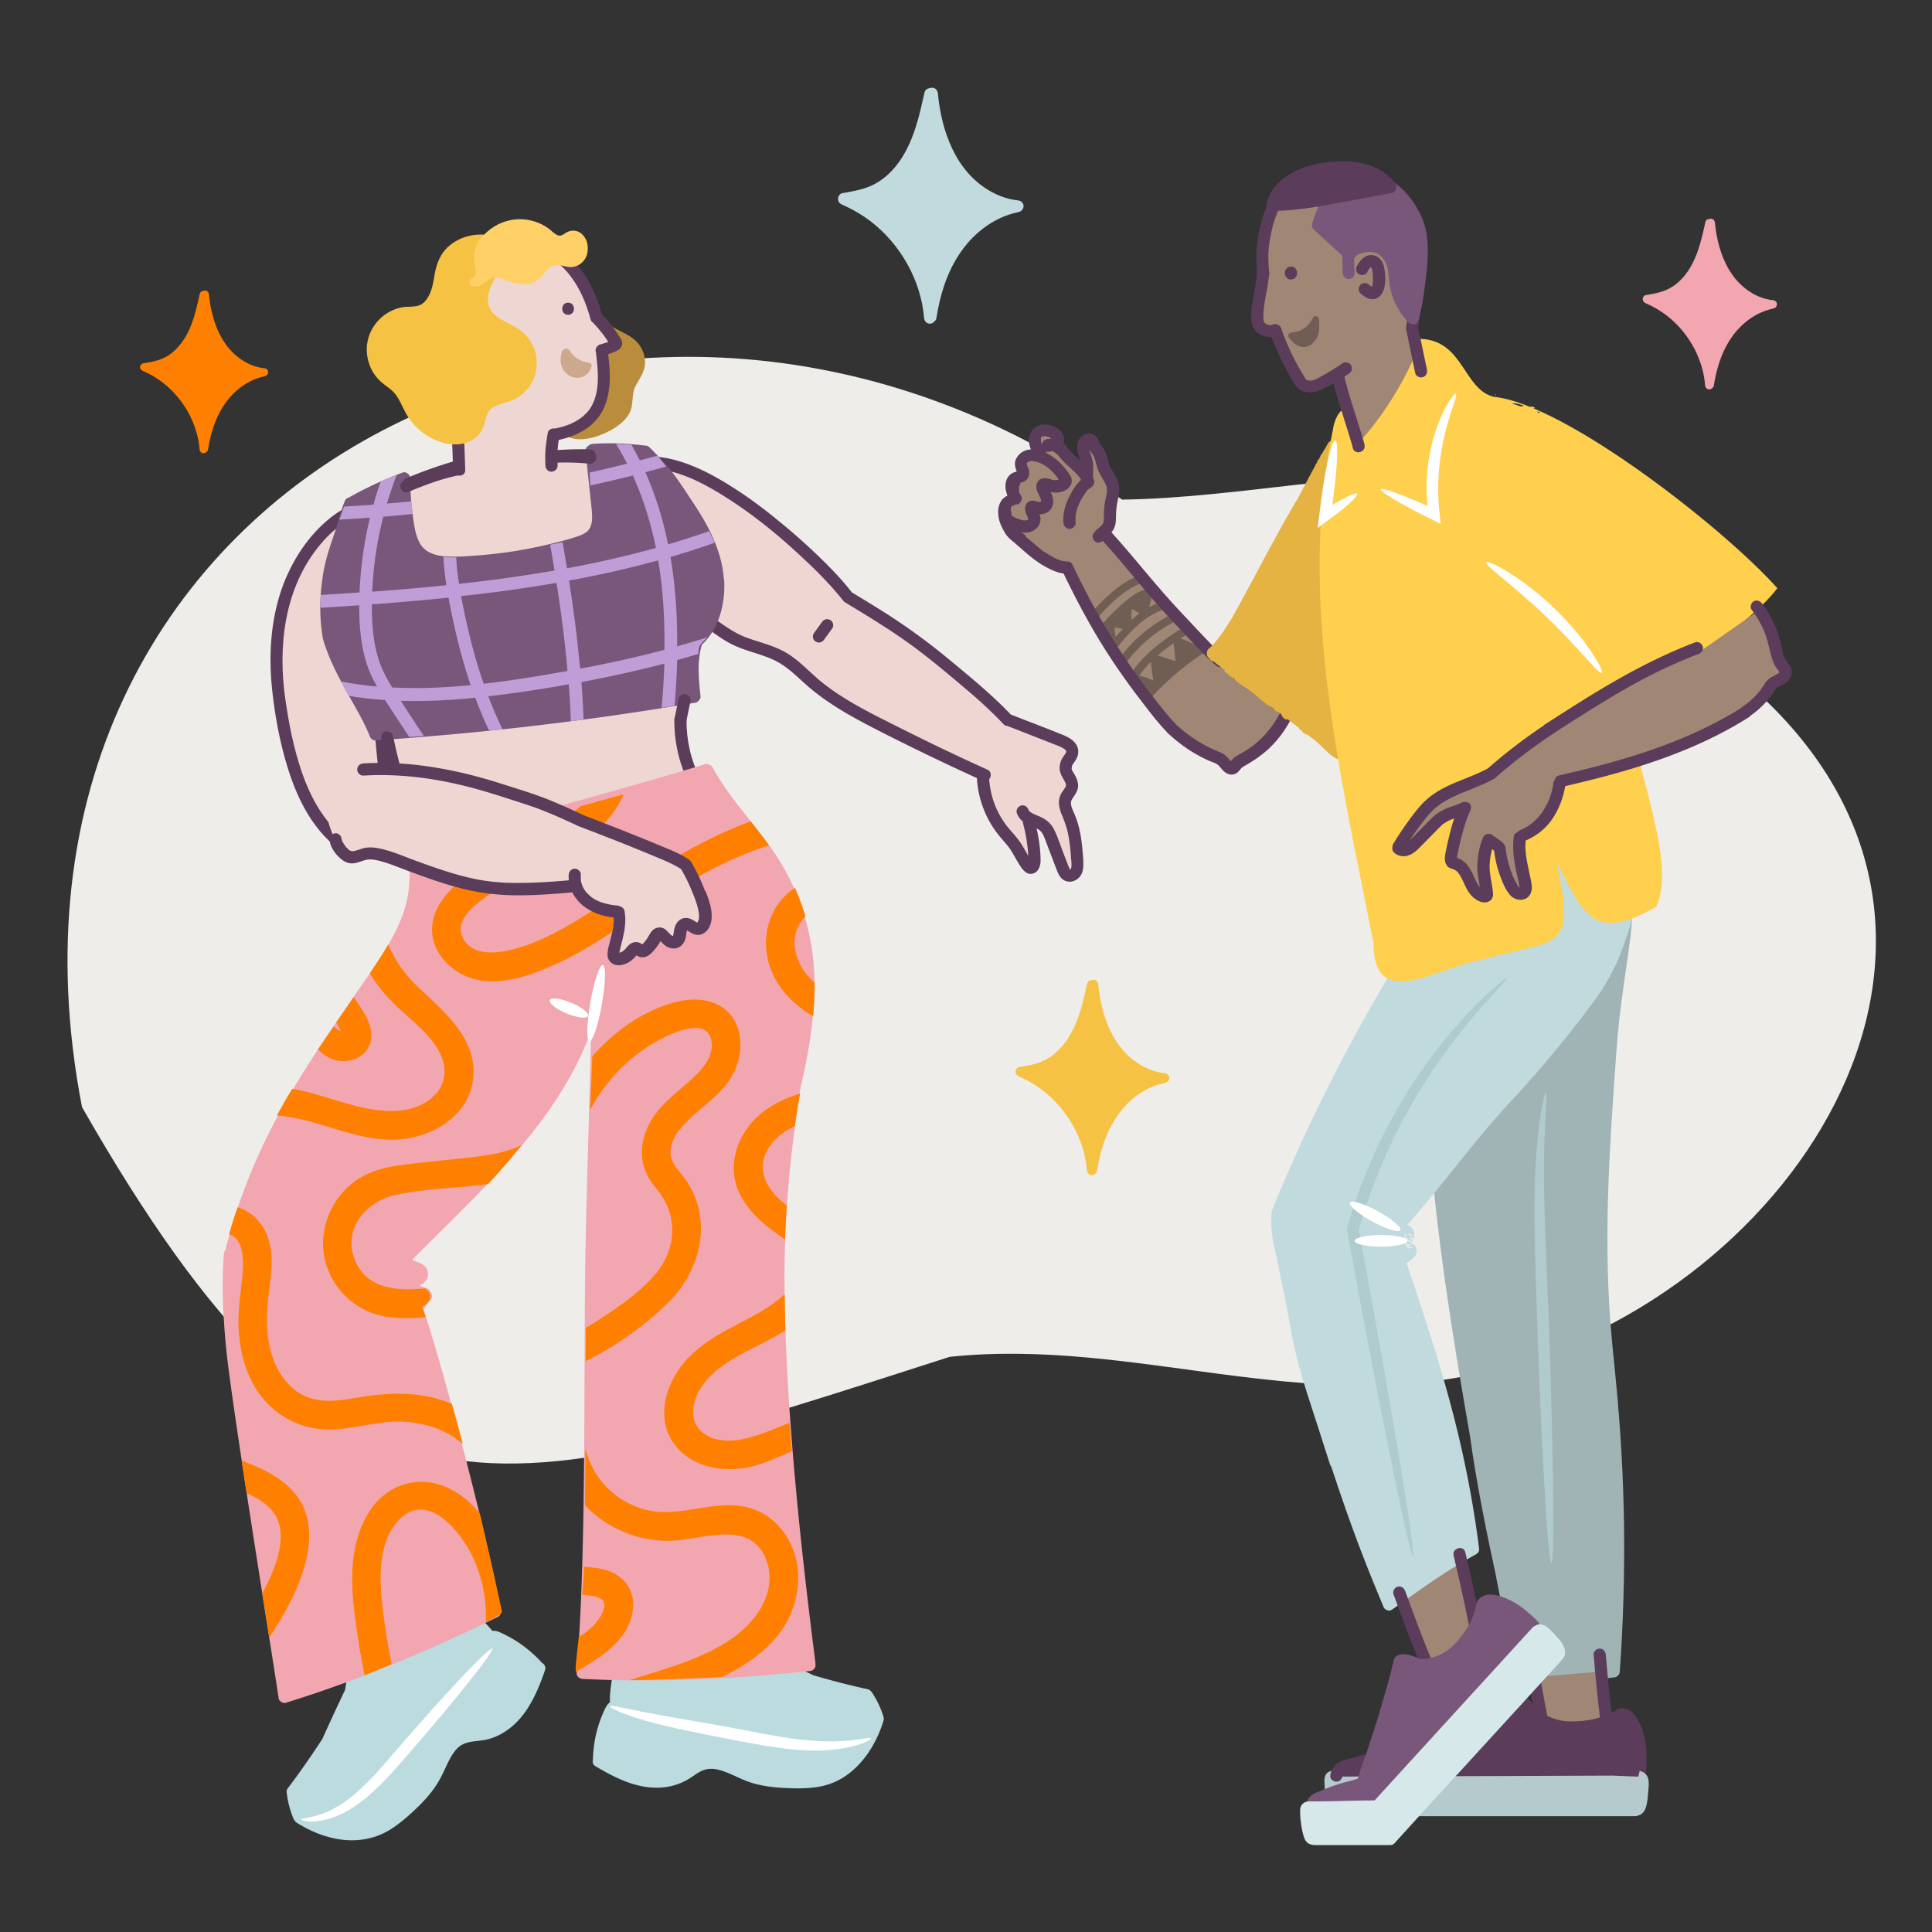 <svg xmlns="http://www.w3.org/2000/svg" viewBox="0 0 200 200"><rect x="0" y="0" width="200" height="200" fill="#333333" stroke="none"/><defs><style>.cls-1{fill:none}.cls-2{fill:#f2a6b0}.cls-3{fill:#f6c243}.cls-4{fill:#eed7d3}.cls-5{fill:#fff}.cls-6{fill:#ffcf4e}.cls-8{fill:#efedea}.cls-9{fill:#e5b342}.cls-10{fill:#ff8000}.cls-11{fill:#a0b4b5}.cls-12{fill:#a08675}.cls-13{fill:#c1dade}.cls-16{fill:#afcbcd}.cls-18{fill:#bbdbdf}.cls-21{fill:#705e55}.cls-22{fill:#5b3d5b}.cls-23{fill:#78577a}</style></defs><path class="cls-8" d="M181.1 70.98c-11.31-32.03-40.32-19.6-64.94-19.26C65.26 15.49-4.11 49.45 8.49 114.61c26.95 47.15 42.68 41 89.82 25.85 19-2 36.71 6.21 55.85 1.45 32.19-8.01 55.95-45.61 26.94-70.95Z" id="BG_Strong"/><g id="Illustrations"><g id="Stars"><path class="cls-13" d="M86.76 20.75c.05.18.16.3.31.37.03.03.07.05.11.07 1.05.45 2.05 1.04 2.96 1.73 3.09 2.38 5.2 6.12 5.52 9.99.03.32.25.6.6.6.19 0 .39-.11.5-.27.09-.07.15-.17.17-.28.18-1.16.44-2.3.81-3.41.62-1.84 1.59-3.58 2.96-4.96 1.28-1.29 2.88-2.24 4.67-2.62.03 0 .05-.02.08-.03.28-.03.51-.33.51-.6 0-.35-.28-.57-.6-.6-.98-.1-1.98-.45-2.85-.95-3.59-2.05-5.05-6.21-5.42-10.11-.03-.32-.25-.6-.6-.6-.06 0-.13.01-.19.04-.26 0-.53.17-.59.44-.26 1.15-.51 2.3-.86 3.42-.54 1.76-1.34 3.49-2.65 4.82-.6.61-1.29 1.11-2.07 1.45-.93.41-1.95.57-2.94.75-.32.06-.5.45-.42.74Zm9.58 9.3s-.01-.04-.02-.06h.04s-.01.04-.02.06Z"/><path class="cls-2" d="M170.08 31.09c.04.13.12.22.22.26.02.02.05.04.08.05.76.33 1.48.75 2.14 1.25 2.24 1.72 3.77 4.43 3.99 7.23.02.23.18.43.43.43.14 0 .28-.08.36-.19a.32.32 0 0 0 .12-.21c.13-.84.32-1.66.59-2.47.45-1.33 1.15-2.59 2.14-3.59.93-.94 2.09-1.62 3.38-1.9.02 0 .04-.01.05-.02.21-.02.37-.24.37-.43 0-.25-.2-.41-.43-.43-.71-.07-1.43-.32-2.06-.68-2.6-1.48-3.65-4.49-3.93-7.32-.02-.23-.18-.43-.43-.43-.05 0-.09.01-.14.03-.19 0-.38.12-.42.32-.18.83-.37 1.66-.62 2.48-.39 1.28-.97 2.53-1.92 3.49-.43.44-.93.8-1.5 1.05-.67.3-1.41.41-2.13.54-.23.04-.36.32-.3.53Zm6.93 6.73s0-.03-.01-.05h.03s0 .03-.01.05Z"/><path class="cls-10" d="M14.52 38.11c.03.12.11.21.21.25.02.02.05.04.08.05.73.31 1.42.71 2.04 1.2 2.13 1.64 3.59 4.22 3.81 6.9.02.22.17.41.41.41.13 0 .27-.08.35-.18.06-.05.1-.12.12-.2.12-.8.3-1.59.56-2.35.43-1.27 1.09-2.47 2.04-3.42.89-.89 1.99-1.55 3.22-1.81.02 0 .04-.01.05-.02.19-.02.35-.22.35-.41 0-.24-.19-.39-.41-.41a5.15 5.15 0 0 1-1.97-.65c-2.48-1.42-3.48-4.28-3.75-6.98-.02-.22-.17-.41-.41-.41-.04 0-.09.01-.13.03a.43.43 0 0 0-.41.3c-.18.79-.35 1.59-.59 2.37-.37 1.22-.92 2.41-1.83 3.33-.41.42-.89.77-1.43 1-.64.28-1.35.4-2.03.51-.22.04-.34.31-.29.51Zm6.61 6.42s0-.03-.01-.04h.03s0 .03-.01.04Z"/><path class="cls-3" d="M105.15 111.08c.04.15.14.25.26.3l.09.06c.87.38 1.7.86 2.45 1.44 2.56 1.97 4.31 5.07 4.57 8.28.02.27.21.5.5.5.16 0 .32-.09.41-.22.07-.06.13-.14.14-.24.15-.96.36-1.91.67-2.82.52-1.52 1.31-2.96 2.45-4.11 1.06-1.07 2.39-1.86 3.87-2.17.02 0 .04-.01.06-.02.23-.03.42-.27.42-.49 0-.29-.23-.47-.5-.5-.81-.08-1.64-.37-2.36-.78-2.97-1.7-4.18-5.14-4.49-8.38-.03-.27-.21-.5-.5-.5-.05 0-.11.01-.16.03-.22 0-.44.14-.49.36-.21.95-.42 1.91-.71 2.84-.45 1.46-1.11 2.89-2.19 3.99-.49.5-1.07.92-1.71 1.2-.77.34-1.62.48-2.44.62-.27.05-.41.37-.35.61Zm7.94 7.71s-.01-.04-.01-.05h.03s-.01.04-.01.05Z"/></g><path class="cls-18" d="M29.67 185.51zM56.14 172.17c-.76-.85-1.64-1.6-2.59-2.22-.46-.3-.95-.57-1.45-.81-.3-.14-.62-.32-.97-.32-.05 0-.1 0-.16.01-.41-.51-.88-.97-1.38-1.4a.666.666 0 0 0-.44-.18c-.15 0-.34.07-.44.18-.18.19-.24.51-.11.75l-11.57 4.99a.643.643 0 0 0-.31-.2.618.618 0 0 0-.48.06c-.13.08-.27.22-.29.37-.08.52-.14 1.05-.24 1.57-.76 1.58-1.55 3.29-2.38 5.13-.03.03-.06.07-.09.11-1.1 1.69-2.26 3.34-3.47 4.95-.03.03-.05.07-.06.11-.03.07-.05.16-.04.25.11.93.33 1.83.69 2.7.04.09.08.17.14.24.05.08.12.16.21.22 1.89 1.2 4.2 2.01 6.47 1.79 1.18-.11 2.29-.48 3.29-1.12 1-.64 1.89-1.43 2.73-2.24.84-.81 1.62-1.7 2.21-2.71.5-.85.84-1.8 1.35-2.65.22-.36.47-.7.8-.96.37-.29.89-.44 1.39-.51.57-.08 1.14-.11 1.69-.27a5.7 5.7 0 0 0 1.51-.67c2.32-1.43 3.43-4 4.28-6.48.09-.26-.05-.55-.28-.7ZM91.45 177.74v-.05c-.28-.89-.68-1.74-1.2-2.51a.752.752 0 0 0-.15-.16.515.515 0 0 0-.27-.15c-1.91-.42-3.8-.91-5.67-1.46-.01 0-.03-.02-.04-.03-.79-.37-1.58-.75-2.38-1.12-.16-.07-.31-.11-.48-.06a.6.6 0 0 0-.37.29c-.02.04-.04.08-.05.13l-16.15.72c-.02-.26-.17-.51-.45-.57-.31-.07-.7.09-.77.44-.2.98-.36 2-.33 3.01-.07-.02-.09-.02-.03.03-.01 0-.03.02-.04.03-.23.19-.36.45-.49.72-.26.56-.48 1.13-.66 1.72-.34 1.12-.52 2.3-.54 3.47-.06.24 0 .5.28.66 2.03 1.2 4.27 2.34 6.7 2.2 1.18-.06 2.25-.43 3.23-1.08.42-.28.85-.61 1.34-.76.49-.15.98-.12 1.47 0 1.1.28 2.08.89 3.15 1.26 1.17.4 2.42.56 3.66.62 1.24.06 2.51.08 3.74-.16 1-.2 1.97-.62 2.79-1.23 1.84-1.36 3.05-3.4 3.72-5.57.04-.14.04-.27 0-.38Z"/><g id="Girls_top_arm_2"><path class="cls-4" d="M39.4 79.29s-.51-4.91-.61-6.88c-.1-1.97-.34-5.3-.33-6.9 0-1.61 5.11-15.4.6-13.39-4.52 2-6.28 3-7.62 5.55s-1.92 5.13-2.35 7.18.13 10.42.84 12.82c.71 2.4 1.23 4.34 2.76 6.7 1.53 2.36 4.55 2.5 5.93 1.02s.98-4.08.78-6.11Z"/><path class="cls-22" d="M35.12 86.29c-1.84-1.69-3.03-3.94-3.85-6.28-.85-2.46-1.36-5.04-1.73-7.61-.8-5.52-.1-11.55 3.57-15.98.51-.62 1.07-1.19 1.69-1.7.32-.27.65-.53 1.01-.74.22-.13.57-.3.73-.36.86-.36 1.78-.64 2.68-.88.78-.21.45-1.42-.33-1.21s-1.58.46-2.35.75c-.61.23-1.21.5-1.75.88-.64.45-1.24.97-1.79 1.52-2.09 2.13-3.55 4.9-4.29 7.78-.75 2.9-.86 5.96-.54 8.94.29 2.72.8 5.47 1.61 8.08.79 2.55 1.94 5.06 3.77 7.04.22.24.45.46.68.68.25.23.64.25.89 0 .23-.23.25-.66 0-.89Z"/><path class="cls-22" d="M40.42 79.53c-.42-3.71-.7-7.44-1.05-11.16-.09-1.02-.19-2.05-.29-3.07-.03-.34-.26-.63-.63-.63-.31 0-.66.29-.63.63.39 3.97.72 7.94 1.1 11.92.07.77.15 1.54.24 2.32.04.34.26.63.63.63.31 0 .67-.29.63-.63Z"/></g><g id="Girls_arm_1"><path class="cls-4" d="M66.82 47.83c2.06-.31 7.06 1.93 9.38 3.59 2.32 1.66 6.01 4.61 7.36 5.91s4.22 4.48 4.22 4.48 4.77 2.89 6.37 4.07 7.41 5.94 8.22 6.71 1.96 1.94 1.96 1.94 4.6 1.64 5.47 2.13 1.22 1.24 1.22 1.24-.78.68-.66 1.44.42 1.01.53 1.51.84.35.13 1.12c-.71.77-.57 1.34-.57 1.34s.95 3.88 1.03 4.88c.08 1 .79 1.54-.02 2.01s-1.18.35-1.42-.29-1.13-3.41-1.5-3.7-1.65-1.32-1.65-1.32.03 1.97.1 2.6.49 1.92-.06 2.01-.86-.19-1.28-1.07c-.42-.88-2.35-3.35-2.35-3.35s-1.27-2.13-1.26-2.9-.26-2.36-.26-2.36-7.58-3.24-9.49-4.22-6.47-3.55-7.49-4.42c-1.02-.87-2.97-2.83-4.19-3.32-1.22-.5-3.31-1.02-4.49-1.68s-2.28-1.76-2.28-1.76-9.06-5.19-10.02-6.21c-2.09-2.24-2.26-5.84-1.63-7.54.63-1.7 3.13-2.61 4.65-2.84Z"/><path class="cls-22" d="M112.16 89.28c-.03-.44-.06-.85-.1-1.28-.08-.84-.19-1.69-.41-2.51-.11-.41-.25-.81-.41-1.2-.14-.33-.33-.68-.37-1.05-.05-.36.16-.58.36-.89.23-.34.41-.73.37-1.15s-.21-.77-.42-1.12c-.08-.13-.16-.26-.22-.4 0 0-.02-.08-.03-.13v-.03a.585.585 0 0 0 .03-.17c.01 0 .05-.17.02-.09.03-.06.07-.12.1-.17.09-.14.19-.26.27-.4.22-.35.33-.76.24-1.17-.17-.77-.91-1.18-1.58-1.45-1.74-.71-3.5-1.37-5.26-2.06a.292.292 0 0 0-.09-.02c-1.99-2.09-4.22-3.91-6.43-5.74a66.087 66.087 0 0 0-6.15-4.52c-1.29-.83-2.59-1.62-3.9-2.41-1-1.29-2.13-2.47-3.3-3.6a65.299 65.299 0 0 0-4.22-3.75c-1.32-1.08-2.68-2.13-4.11-3.07-1.87-1.23-3.83-2.38-5.96-3.07-1.12-.36-2.32-.61-3.5-.54-1.03.06-2.13.24-3.05.74-.71.39-.08 1.47.63 1.08.29-.16.58-.25.98-.35.42-.11.84-.18 1.27-.21.98-.07 1.94.08 2.88.35 2.05.58 3.93 1.67 5.72 2.82 2.88 1.86 5.52 4.07 8.01 6.44.71.67 1.4 1.35 2.06 2.06.31.33.62.67.91 1.01.13.16.27.31.4.48.07.08.13.16.2.24.03.03.05.06.08.1.08.1-.04-.05.05.06l.02.02a.7.7 0 0 0 .21.21c2.2 1.34 4.41 2.67 6.51 4.17 2.1 1.5 4.19 3.27 6.22 4.99 1.29 1.09 2.53 2.24 3.69 3.46.13.14.28.19.42.19.04.02.08.05.13.06s4.81 1.88 4.81 1.88c.32.13.53.19.82.37.11.07.18.11.28.23 0 0 .02.03.02.04 0 .02.02.18.02.07v.05l-.03.05c.04-.09-.05.09-.05.09-.07.12-.15.23-.23.34-.17.25-.29.51-.34.8s0 .03 0 .05c-.16.67.21 1.19.51 1.76.07.13.06.1.1.25 0 .02 0 .02.01.03v.09s-.01.02-.02.06c-.06.22-.32.51-.46.75-.41.73-.26 1.49.05 2.23s.54 1.4.68 2.15.22 1.52.27 2.29c.02.31.08.65.04.96-.02.13-.06.22-.13.28-.08-.13-.25-.53-.27-.6l-.48-1.26c-.28-.75-.54-1.52-.88-2.24-.32-.67-.84-1.11-1.51-1.4-.32-.14-.5-.19-.82-.37l-.15-.09c-.01 0-.03-.02-.03-.02-.02-.02-.05-.04-.07-.06l-.07-.08-.03-.06v-.02c-.11-.32-.43-.53-.77-.44-.31.09-.55.45-.44.77.12.37.34.64.61.86 0 .04 0 .09.02.14.27 1.03.46 2.09.54 3.15 0 .09.01.19.02.28-.06-.1-.11-.19-.17-.29-.25-.44-.5-.88-.8-1.29-.32-.43-.68-.82-1.02-1.22-.59-.7-1.08-1.51-1.43-2.37-.35-.88-.57-1.81-.63-2.76.03-.03.06-.07.08-.11.16-.27.09-.72-.23-.86-3.09-1.4-6.15-2.86-9.18-4.39-2.75-1.38-5.59-2.75-8.01-4.69-1.19-.96-2.22-2.15-3.54-2.96-1.31-.81-2.83-1.13-4.25-1.65-1.29-.48-2.37-1.3-3.48-2.08-.81-.57-1.65-1.09-2.48-1.62-1.78-1.12-3.62-2.16-5.37-3.33-.28-.19-.7-.05-.86.23-.18.31-.06.67.23.86 1.52 1.02 3.11 1.92 4.66 2.89.9.56 1.79 1.12 2.67 1.7 1.01.68 1.96 1.45 3.05 2.01 1.37.71 2.91.98 4.31 1.61 1.4.63 2.36 1.65 3.46 2.62 2.33 2.07 5.11 3.53 7.87 4.94 3.23 1.64 6.5 3.21 9.8 4.72.12 2.25.98 4.4 2.43 6.12.36.43.75.84 1.06 1.31.31.48.58 1.01.89 1.5.31.49.75 1.16 1.45.94.55-.17.76-.8.76-1.33 0-1.11-.17-2.24-.41-3.34.23.12.43.27.57.49.19.3.3.62.42.95l.48 1.26.5 1.31c.15.38.27.78.54 1.09.61.71 1.67.47 2.1-.3.22-.39.24-.86.22-1.3Zm-5.27 0Zm3.85.79h.03c-.01.01-.03.03-.03 0Zm.05 0s.04.02.03.02c0 0-.02 0-.03-.02Z"/><path class="cls-22" d="m85.32 66.2.85-1.17c.09-.13.1-.34.06-.48s-.15-.3-.29-.37c-.15-.08-.32-.12-.48-.06l-.15.06c-.09.06-.17.13-.23.23l-.85 1.17c-.09.13-.1.34-.06.48s.15.3.29.37c.15.08.32.12.48.06l.15-.06c.09-.06.17-.13.23-.23Z"/></g><g id="Girls_Torso"><path class="cls-4" d="M71.81 80.63s-.94-2.61-1.16-4.17c-.22-1.56.04-4.22.04-4.22s-2.15-7.54-14.42-5.74C44 68.31 39.68 72.59 39.75 75.44c.07 2.84 3.71 12.17 3.85 12.43 2.28 4.27 8.69 6.88 16.45 6.86 7.76-.01 12.33-8.61 11.75-14.09ZM61.75 54.22c.15-1.03-.32-3.45-.4-4.41s-.55-2.66-.55-2.66-2.87.08-3.59.05-8.16.75-10.84 1.62c-2.68.87-4.3 1.53-4.3 1.53s.45 3.4.52 4.52.58 2.46 1.67 2.87 1.97.38 4.15.23 7.26-.74 8.68-1.11c1.42-.37 4.53-1.66 4.67-2.65Z"/><path class="cls-23" d="M72.49 72.05v.01-.01zM74.93 59.95c-.2-3.05-1.73-5.77-3.4-8.25-.91-1.36-1.81-2.82-2.97-3.99-.42-.48-.86-.95-1.32-1.4a.616.616 0 0 0-.4-.18h-.04c-1.8-.23-3.64-.31-5.45-.18-.17.01-.33.08-.45.2-.18.11-.31.31-.29.52l.4 3.8.2 1.85c.05.47.1.94.08 1.42-.02.38-.1.75-.33 1.08s-.67.53-1.07.67c-1.14.39-2.32.68-3.49.95-2.34.54-4.72.9-7.11 1.07-1.14.08-2.3.18-3.44.06-.88-.09-1.78-.42-2.27-1.15-.58-.88-.7-2.02-.85-3.07-.18-1.24-.26-2.49-.26-3.74 0-.04 0-.07-.01-.11 0-.05 0-.09-.02-.14-.08-.31-.45-.56-.77-.44-1.92.72-3.79 1.58-5.57 2.59-.16.04-.3.13-.37.28-.31.69-.5 1.41-.71 2.14-.06.19-.11.38-.17.57-.3.97-.65 1.92-.94 2.9-.21.71-.37 1.44-.49 2.17v.04c-.01.05-.02.09-.02.14l-.06.4c-.25 1.91-.26 3.84.05 5.74 0 .05 0 .1.02.16.69 2.48 2.03 4.75 3.28 6.99.02.04.05.08.08.11.01.03.02.07.04.1.26.47.52.95.77 1.43.11.23.22.45.33.68.06.13.12.25.17.38.03.06.06.13.09.2.01.03.03.07.04.1q-.03-.06 0 0s.04.09.06.13c.07.27.32.5.61.48 4.34-.3 8.67-.67 12.99-1.13 4.29-.46 8.56-1 12.82-1.63 2.44-.36 4.88-.74 7.31-1.15.13-.02.23-.1.31-.19.13-.12.22-.28.21-.46-.19-1.78-.38-3.61.14-5.35 1.81-1.67 2.45-4.36 2.3-6.75Z"/><path class="cls-1" d="M68.74 68.65c-.82.21-1.64.42-2.46.61-2.03.48-4.07.91-6.12 1.3.04.48.07.96.1 1.43.05.81.09 1.63.12 2.44 2.92-.4 5.45-.76 6.44-.94.46-.08 1.04-.17 1.64-.27.13-1.47.22-2.94.28-4.41v-.17ZM37.29 59.81c.16-2.1.5-4.19.99-6.24-1.06.08-2.11.14-3.17.2-.45 1.26-1 2.85-1.36 4.14-.33 1.15-.48 2.47-.54 3.67 1.33-.08 2.67-.17 4-.26.02-.5.05-1 .09-1.5ZM39.4 49.82c-.18.08-.37.16-.55.24-1.22.54-2.93 1.51-2.93 1.51s-.13.33-.32.85c1.01-.06 2.02-.12 3.04-.2a42 42 0 0 1 .76-2.41ZM39.84 72.44c-.74-.05-1.48-.12-2.21-.21.17.13.32.29.42.46.28.44 1.74 3.85 1.74 3.85s.4-.12 1.48-.19c.18-.01.56-.04 1.08-.08-.47-.72-.94-1.44-1.42-2.16-.36-.55-.73-1.11-1.09-1.67ZM37.92 68.63c-.31-.95-.48-1.93-.6-2.91-.12-1.02-.16-2.04-.16-3.07-1.34.09-2.67.18-4 .26 0 .9.02 1.63.04 1.98.04.93.82 2.99 1.75 4.91.13.27.24.51.35.73 1.23.24 2.47.41 3.71.52-.44-.77-.81-1.58-1.09-2.43ZM42.16 51.92c.14-.01.28-.03.42-.04-.02-.44-.03-.88-.03-1.32 0-1.59-.31-1.79-.72-1.68a7.5 7.5 0 0 0-.78.27c-.38.98-.71 1.97-1.01 2.97.71-.06 1.42-.12 2.12-.19ZM47.52 60.42c3.31-.36 6.6-.81 9.88-1.38-.05-.31-.1-.62-.15-.92l-.3-1.75c-2.61.5-6.51 1.09-8.64 1.26-.38.03-.73.05-1.07.05.03.61.08 1.22.16 1.83.04.3.08.61.13.91ZM39.35 54.8c-.41 1.89-.67 3.8-.79 5.73-.01.23-.03.46-.04.69.99-.07 1.97-.15 2.96-.23 1.57-.13 3.15-.28 4.72-.44-.09-.6-.17-1.2-.23-1.8-.04-.38-.06-.77-.08-1.15-1.51-.19-2.44-.83-2.77-2.08-.22-.82-.36-1.6-.44-2.34-1.01.1-2.02.19-3.03.28-.11.44-.22.89-.32 1.34ZM48.99 61.58c-.42.05-.84.09-1.26.14.22 1.24.5 2.48.79 3.7.43 1.81.94 3.61 1.55 5.37 2.91-.32 5.8-.8 8.68-1.32-.27-3.05-.66-6.09-1.14-9.12-2.86.5-5.74.9-8.62 1.23ZM63.78 45.94c-.84-.03-1.62-.05-2.01-.05-1.01-.01-1.3.46-.98 1.26.14.35.19.98.24 1.75 1.3-.29 2.6-.6 3.89-.92-.35-.7-.74-1.38-1.15-2.05ZM41.47 72.52c.79 1.22 1.6 2.43 2.39 3.64 1.82-.14 4.32-.34 6.74-.56-.52-1.11-1-2.25-1.43-3.4-2.56.26-5.14.4-7.71.32ZM72.22 69.59c0-.41.02-1.3.07-1.94-.73.22-1.47.44-2.21.64-.04 1.58-.14 3.16-.27 4.74.92-.14 1.73-.27 2.06-.34.68-.16.6-.5.6-.5s-.23-2.06-.23-2.61ZM65.93 58.6c-2.32.58-4.67 1.08-7.02 1.51.28 1.82.54 3.63.76 5.46.15 1.22.27 2.43.38 3.66 2.93-.55 5.85-1.18 8.72-1.95.04-3.1-.13-6.21-.64-9.26-.73.2-1.47.4-2.21.58ZM47.06 64.98c-.23-1.03-.45-2.07-.64-3.12-2.64.27-5.29.5-7.93.69-.01 1.22.04 2.44.22 3.63.14.94.37 1.87.72 2.75.31.78.73 1.52 1.17 2.23.89.04 1.78.06 2.67.05 1.82-.02 3.63-.13 5.44-.3-.01-.04-.03-.07-.04-.1-.65-1.92-1.18-3.87-1.62-5.84ZM58.86 70.81c-2.77.5-5.55.91-8.33 1.24.44 1.16.93 2.3 1.47 3.42 1.2-.12 2.35-.24 3.33-.36 1.23-.15 2.5-.32 3.73-.48l-.03-.85c-.04-.99-.1-1.98-.18-2.97ZM67.9 56.71l-.18-.83c-.51-2.29-1.24-4.54-2.21-6.67l-.46.12c-1.31.32-2.62.63-3.94.92.05.71.11 1.46.23 2.2.35 2.17-.5 2.89-2.13 3.41-.24.08-.57.16-.98.25.16.9.32 1.8.46 2.71 3.09-.57 6.17-1.26 9.2-2.11ZM69.99 62.7c.09 1.4.12 2.81.11 4.21 1.05-.3 2.1-.61 3.14-.94.02-.03.05-.05.07-.08.35-.44.89-1.62 1.24-2.47s.47-3.34 0-5.63c-.1-.47-.3-1.02-.56-1.61-1.51.53-3.04 1.03-4.58 1.48.28 1.67.47 3.36.58 5.04ZM36.62 72.1c-.18-.03-.36-.05-.53-.08.16.16.32.18.53.08ZM68.06 47.17c-.41-.47-.77-.82-1-.92-.23-.1-.9-.18-1.69-.23.31.54.6 1.08.87 1.63l1.82-.48ZM67.45 50.39c.75 1.93 1.31 3.92 1.72 5.95 1.42-.42 2.84-.87 4.24-1.36-1.05-1.97-2.51-4.06-3.19-5-.38-.52-.81-1.12-1.25-1.69-.72.2-1.43.39-2.15.58.22.5.43 1.01.63 1.52Z"/><path d="M72.29 67.65c.01-.21.03-.38.05-.51.07-.49.55-.78.9-1.17-1.04.33-2.09.64-3.14.94.01-1.4-.02-2.81-.11-4.21-.11-1.69-.3-3.37-.58-5.04 1.54-.45 3.07-.94 4.58-1.48-.17-.39-.37-.79-.59-1.19-1.4.49-2.82.94-4.24 1.36a37.15 37.15 0 0 0-1.72-5.95c-.2-.51-.41-1.02-.63-1.52.72-.19 1.44-.38 2.15-.58-.31-.41-.62-.79-.91-1.12l-1.82.48c-.27-.55-.57-1.1-.87-1.63-.5-.03-1.06-.06-1.59-.08.41.67.79 1.35 1.15 2.05-1.29.32-2.59.63-3.89.92.03.41.05.86.08 1.34 1.31-.29 2.63-.6 3.94-.92l.46-.12c.97 2.14 1.69 4.38 2.21 6.67l.18.83c-3.03.84-6.1 1.53-9.2 2.11-.15-.9-.31-1.81-.46-2.71-.37.08-.81.17-1.29.27.1.58.21 1.16.3 1.75.05.31.1.62.15.92-3.28.57-6.58 1.02-9.88 1.38-.05-.3-.09-.61-.13-.91-.08-.61-.13-1.22-.16-1.83-.48 0-.93-.01-1.33-.07.02.38.04.76.08 1.15.06.6.14 1.2.23 1.8-1.57.16-3.15.31-4.72.44-.99.08-1.97.16-2.96.23.01-.23.02-.46.04-.69.11-1.93.38-3.84.79-5.73.1-.45.21-.89.32-1.34 1.01-.08 2.02-.18 3.03-.28-.05-.44-.09-.88-.11-1.31-.14.01-.28.03-.42.04-.71.07-1.42.13-2.12.19.3-1 .63-2 1.01-2.97-.46.18-1.05.41-1.65.67-.28.79-.54 1.6-.76 2.41-1.01.08-2.02.14-3.04.2-.14.37-.3.83-.49 1.35 1.06-.06 2.11-.12 3.17-.2-.5 2.05-.83 4.14-.99 6.24-.04.5-.07 1-.09 1.5-1.33.09-2.67.18-4 .26-.03.47-.04.91-.04 1.33 1.34-.08 2.67-.17 4-.26 0 1.03.04 2.05.16 3.07.12.99.29 1.97.6 2.91.27.85.65 1.66 1.09 2.43-1.25-.11-2.48-.28-3.71-.52.37.78.59 1.27.8 1.49.18.03.36.06.53.08.3.09.58.06 1 .14.74.09 1.48.16 2.21.21.36.56.73 1.11 1.09 1.67.47.72.94 1.44 1.42 2.16.42-.03.93-.07 1.51-.11-.8-1.21-1.61-2.42-2.39-3.64 2.57.07 5.15-.06 7.71-.32.43 1.15.9 2.29 1.43 3.4.47-.04.94-.09 1.39-.13-.54-1.12-1.03-2.26-1.47-3.42 2.78-.33 5.56-.74 8.33-1.24.07.99.14 1.98.18 2.97l.03.85c.45-.06.89-.12 1.32-.18a99.59 99.59 0 0 0-.22-3.87c2.05-.39 4.09-.82 6.12-1.3.82-.19 1.64-.4 2.46-.61v.17a81.54 81.54 0 0 1-.28 4.41c.45-.07.91-.14 1.34-.21.13-1.58.23-3.16.27-4.74.74-.21 1.48-.42 2.21-.64Zm-29.01 3.57c-.89 0-1.78-.01-2.67-.05-.44-.71-.86-1.45-1.17-2.23-.35-.88-.58-1.81-.72-2.75-.18-1.19-.24-2.42-.22-3.63 2.65-.19 5.29-.42 7.93-.69.19 1.05.41 2.09.64 3.12.44 1.97.98 3.92 1.62 5.84.01.04.03.07.04.1-1.81.17-3.63.28-5.44.3Zm6.79-.44c-.61-1.76-1.12-3.55-1.55-5.37-.29-1.22-.56-2.46-.79-3.7.42-.05.84-.09 1.26-.14 2.88-.33 5.76-.74 8.62-1.23.48 3.03.87 6.07 1.14 9.12-2.87.51-5.77.99-8.68 1.32Zm18.7-3.51c-2.88.77-5.79 1.4-8.72 1.95-.11-1.22-.24-2.44-.38-3.66-.22-1.82-.48-3.64-.76-5.46 2.36-.43 4.7-.93 7.02-1.51.74-.19 1.48-.38 2.21-.58.51 3.05.68 6.16.64 9.26Z" style="fill:#bf9dd6"/><path class="cls-22" d="M70.26 72.31c-.14.69-.28 1.37-.43 2.06-.07.32.09.7.44.77.32.07.7-.09.77-.44.15-.68.29-1.37.43-2.06.03-.17.03-.33-.06-.48-.08-.13-.23-.26-.37-.29-.31-.07-.7.09-.77.44Z"/><path class="cls-22" d="M69.81 74.53c-.02 2.27.5 4.62 1.57 6.63.16.3.58.39.86.23.3-.18.39-.56.23-.86-.96-1.82-1.42-3.94-1.4-5.99 0-.81-1.25-.81-1.26 0ZM39.47 76.5c.8 3.81 1.95 7.54 3.43 11.14.13.31.42.54.77.44.3-.08.57-.46.44-.77-1.48-3.6-2.63-7.33-3.43-11.14-.07-.33-.46-.53-.77-.44-.34.09-.51.44-.44.77Z"/></g><path class="cls-2" d="M81.92 94.71c1.47 4.58 1.33 9.41.47 14.1-.23 1.25-.5 2.49-.79 3.72-.08.33.1.68.44.77.32.09.7-.11.77-.44 1.09-4.63 1.89-9.41 1.27-14.17-.19-1.47-.5-2.91-.95-4.32-.1-.32-.44-.53-.77-.44-.32.09-.54.45-.44.77Z"/><path class="cls-2" d="M84.42 172.17c-.53-4.12-1.02-8.24-1.46-12.37a378.3 378.3 0 0 1-1.23-13.88c-.31-4.57-.52-9.15-.52-13.73 0-4.49.28-8.95.81-13.41.32-2.66.68-5.31 1.12-7.96.44-2.64.85-5.16 1-7.77.01-.19.02-.38.02-.57.09-.1.15-.23.15-.4.04-3.39-.66-6.75-1.99-9.86-.65-1.52-1.46-2.95-2.41-4.31s-2.02-2.65-3.05-3.96c-1.12-1.42-2.2-2.88-3.06-4.47a.593.593 0 0 0-.37-.3.598.598 0 0 0-.49-.07c-1.4.46-2.82.86-4.23 1.27-2.23.65-4.46 1.28-6.69 1.91-2.52.71-5.03 1.4-7.56 2.09-2.3.63-4.61 1.25-6.91 1.86-1.55.41-3.1.82-4.66 1.17-.12.03-.23.05-.35.08-.16.03-.29.15-.37.29-.09.14-.12.32-.07.49.41 1.24.35 2.64.19 3.96-.16 1.33-.59 2.59-1.16 3.8-.72 1.52-1.62 2.94-2.57 4.33s-1.88 2.71-2.81 4.07c-1.72 2.5-3.42 5.02-4.99 7.62-1.54 2.54-2.96 5.15-4.16 7.87-1.29 2.9-2.34 5.9-3.14 8.98l-.12.49c-.09.11-.15.26-.17.41l-.03.4v.1c-.19 2.73-.05 5.47.17 8.19.07.9.17 1.79.28 2.68.34 2.67.73 5.33 1.13 8 .5 3.37 1.02 6.73 1.54 10.09.53 3.36 1 6.42 1.51 9.63.34 2.15.68 4.31 1.01 6.47.02.15.05.3.07.46.02.15.12.27.25.35.12.09.27.14.45.11.02 0 .05 0 .07-.01.02 0 .05-.02.07-.03 5.87-1.82 11.59-4.1 17.18-6.65 1.55-.71 3.09-1.44 4.62-2.19.02 0 .03-.01.04-.02h.01c.25-.12.34-.43.29-.69v-.02c-.28-1.66-.64-3.31-1.01-4.95-.5-2.22-1.03-4.44-1.58-6.65-.6-2.42-1.22-4.83-1.86-7.24-.59-2.24-1.2-4.47-1.84-6.7-.49-1.71-.99-3.42-1.55-5.11-.05-.16-.1-.31-.16-.47v-.01c.12-.18.24-.36.37-.53.11-.14.23-.29.35-.42.11-.12.18-.27.18-.44 0-.15-.07-.34-.18-.44h-.01a.623.623 0 0 0-.41-.38l-.71-.23c.3-.17.6-.37.76-.68.23-.46.14-1.03-.25-1.38-.31-.28-.71-.39-1.09-.53-.01 0-.03-.01-.04-.02-.03-.02-.07-.03-.1-.05 0 0-.01 0-.02-.01.02-.03.04-.07.06-.1 3.06-3.06 6.2-6.05 9.11-9.26 2.87-3.15 5.54-6.53 7.54-10.31.69-1.31 1.3-2.66 1.81-4.05-.11 3.95-.21 7.91-.32 11.86-.12 4.55-.26 9.09-.31 13.64-.05 4.55-.05 8.79-.07 13.19-.02 4.51-.05 9.01-.15 13.52-.09 4.25-.24 8.51-.55 12.75-.04.5-.07 1-.11 1.5-.03.34.31.63.63.63h.01c6.12.31 12.26.14 18.37-.34 1.69-.13 3.38-.29 5.07-.47h.02c.29 0 .64-.26.63-.58v-.05c0-.05 0-.1-.02-.15Z"/><path class="cls-1" d="M79.55 118.86c.65-1.06 1.63-1.77 2.73-2.28-.11.77-.21 1.53-.3 2.25-.2 1.79-.39 3.86-.53 5.97-.19-.15-.39-.31-.57-.48-1.65-1.48-2.59-3.41-1.33-5.47ZM82.36 98.58c-.32-1.39.06-2.83 1.01-3.74.5 1.67.89 3.58.94 5.43.01.48.02.97.01 1.44-.94-.82-1.67-1.87-1.96-3.13ZM61.66 94.04c-2.19 1.43-4.47 2.81-6.93 3.72-1.98.73-5.89 1.81-6.92-.95-.76-2.02 2.39-3.94 3.77-4.8 2.02-1.26 4.22-2.21 6.3-3.37 2.29-1.27 4.57-2.86 5.99-5.11.26-.41.49-.85.68-1.31 2.35-.65 4.6-1.27 5-1.38.88-.24 1.31-.4 1.31-.4s.28.88.62 1.15c.34.28.81.19 1.07 0s.3-1.03.1-1.26c-.19-.24-.62-.8-.62-.8s.98-.64 1.49-.24c.52.41 1.45 2.48 3.42 4.81.26.3.51.61.76.92-.49.18-.97.37-1.45.56-5.3 2.17-9.85 5.34-14.61 8.46ZM41.38 104.48c1.48 1.38 3.19 2.65 4.13 4.49.81 1.58.67 3.26-.63 4.51-1.35 1.29-3.22 1.62-5.02 1.51-3.3-.21-6.37-1.71-9.6-2.29.66-1.08 1.43-2.27 2.34-3.6.11-.16.21-.31.32-.46.5.44 1.02.88 1.68 1.07 1.17.34 2.49.06 3.28-.89.94-1.13.61-2.61-.06-3.78-.36-.63-.78-1.23-1.18-1.83.59-.86 1.14-1.68 1.66-2.46.82 1.39 1.91 2.63 3.09 3.72Z"/><path class="cls-1" d="M35.29 106.74a3.06 3.06 0 0 1-.31-.15c-.15-.11-.29-.22-.43-.33l.27-.39c.08.13.17.25.25.38.04.07.14.29.23.49ZM72.76 148.34c-1.47-1.12-1.16-3.14-.29-4.54 1.92-3.12 5.93-4.16 8.83-6.09.07 2.7.18 5.56.32 8.16.03.45.06.93.09 1.43-1.54.62-3.08 1.3-4.74 1.67-1.38.31-3.04.27-4.21-.63ZM69.26 107.15c1.19-.54 3.86-1.53 4.34.4.43 1.71-.91 3.18-2.07 4.23-1.48 1.34-3.13 2.5-4.15 4.26-1.03 1.78-1.32 3.89-.31 5.74.47.85 1.18 1.54 1.67 2.39.5.87.79 1.87.84 2.87.1 2-.72 3.77-2.05 5.22-1.56 1.7-3.53 3.06-5.45 4.31-.48.31-.96.61-1.44.89 0-4.35.03-9.11.1-12.72.05-2.19.19-6.15.34-9.85 1.8-3.41 4.64-6.15 8.17-7.75Z"/><path class="cls-1" d="M37.24 144.65c-2.08.35-4.34.75-6.24-.42-1.56-.97-2.53-2.67-2.99-4.41-.57-2.16-.39-4.44-.1-6.63.27-2.1.46-4.35-.74-6.23a4.717 4.717 0 0 0-2.57-1.98c.27-.75.57-1.52.9-2.31.86-2.1 1.5-4.09 3.15-7.18 4.24.3 8.11 2.7 12.44 2.49 3.47-.17 7.22-2.27 7.83-5.96.71-4.29-2.81-7.17-5.59-9.77-1.24-1.17-2.47-2.77-3.15-4.48 1.03-1.7 1.69-3.06 1.87-4 .47-2.52.41-3.28.41-3.28.07-1-.13-2.71-.13-2.71l16.4-3.93s.52-.14 1.33-.37c-1.62 1.55-3.63 2.6-5.61 3.61-2.07 1.06-4.16 2.07-6.01 3.48-1.84 1.39-3.77 3.27-3.73 5.76.04 2.36 1.97 4.29 4.12 4.96 2.81.86 5.86-.23 8.42-1.36 4.88-2.15 8.98-5.64 13.55-8.34 2.76-1.62 5.72-3.13 8.79-4.07.83 1.17 1.53 2.24 2.01 3.04.2.34.44.8.68 1.35-2.2 1.4-3.33 4.13-2.93 6.79.44 2.92 2.38 5.08 4.81 6.5-.14 1.85-.36 3.32-.54 4.01-.16.63-.48 2.16-.81 4-1.85.58-3.62 1.45-4.92 2.91-1.7 1.9-2.5 4.53-1.55 6.98.91 2.34 2.9 3.85 4.9 5.22-.04 1.03-.06 2.05-.06 3 0 .81 0 1.71.02 2.66-.81.76-1.76 1.4-2.63 1.9-2.67 1.52-5.63 2.69-7.69 5.07-1.96 2.27-3.05 5.76-1.2 8.44 1.66 2.41 4.77 3.04 7.5 2.57 1.6-.28 3.18-1.03 4.76-1.72.43 4.38 1.09 9.43 1.36 12.51.36 4.19.96 8.85 1 9.37.04.52-.04.89-1.68 1.02-.79.06-4.15.27-7.89.45 3.95-1.91 7.25-4.65 7.83-9.25.4-3.21-1.22-6.73-4.3-8-3.72-1.53-7.53.89-11.3-.03-3.25-.79-5.61-3.29-6.37-6.37.02-2.9.04-5.85.04-8.12v-.91c3.09-1.53 6-3.61 8.39-5.91 3.5-3.37 4.87-8.69 1.92-12.91-.57-.81-1.45-1.59-1.54-2.62-.09-1.11.63-2.21 1.34-2.99 1.58-1.74 3.7-2.9 4.94-4.95 1.03-1.7 1.36-4.09.34-5.88-1.2-2.09-3.67-2.48-5.85-1.96-3.38.8-6.48 2.97-8.85 5.67.08-1.88.14-3.14.14-3.14s-1.96 4.81-3.4 6.88c-.7 1-2.19 3.11-4.06 5.45-1.57.76-3.5 1.06-5.12 1.24-1.96.22-3.92.42-5.87.63-1.86.21-3.75.44-5.43 1.35-2.81 1.52-4.5 4.79-4.06 7.96.45 3.23 2.94 5.88 6.14 6.51 1.47.29 2.96.26 4.44.1.28.84.64 1.91.75 2.28 0 0 .93 3.11 1.95 6.73-2.97-1.26-6.24-1.25-9.54-.69v.02Z"/><path class="cls-1" d="M36.7 130.3c-1.18-3.15 1.21-5.93 4.19-6.59 3.15-.71 6.45-.69 9.65-1.15-1.08 1.16-2.2 2.25-3.31 3.16-4.57 3.77-4.49 4.57-4.49 4.57s1.04.19 1.37 1.12-.88 1.61-.88 1.61.4.11.76.34c-2.88.3-6.13.07-7.29-3.06ZM62.44 166.74c-.45 1.17-1.43 2.02-2.53 2.73.13-1.3.27-2.85.38-4.4.28.02.57.05.86.09.99.14 1.71.47 1.29 1.57ZM28.56 156.94c1.31 2.39-.22 5.78-1.4 8-.53-3.37-1.12-7.11-1.62-10.37 1.22.55 2.41 1.24 3.02 2.37Z"/><path class="cls-1" d="M70.69 159.39c3.08-.4 7.15-1.72 8.62 2.05 1.17 2.98-.72 6.01-3.04 7.8-3.14 2.42-7.33 3.48-11.1 4.68H64c-3.26-.07-4.26.21-4.4-.85 2.65-1.55 5.65-3.34 5.93-6.66.14-1.68-.79-3.06-2.3-3.72-.89-.39-1.83-.43-2.77-.53.05-.99.08-1.92.08-2.73 0-.92 0-2.17.02-3.61 2.5 2.62 6.2 4.08 10.13 3.57ZM41.53 157.1c2.92-2.6 6.12 1.49 7.3 3.87 1.07 2.15 1.54 4.56 1.45 6.95-.4.2-.85.42-1.34.66-1 .49-4.68 2.12-8.42 3.68-.35-1.82-.66-3.66-.89-5.49-.38-3.04-.65-7.41 1.89-9.68Z"/><path class="cls-1" d="M29.71 166.48c1.47-2.79 2.88-6.3 2.05-9.49-.65-2.51-2.74-4.04-4.99-5.07-.55-.25-1.15-.49-1.75-.73-.2-1.33-.38-2.49-.5-3.37-.88-6.04-1.71-12.41-1.5-15.72.09-1.5.34-2.91.7-4.3 1.41.42 1.51 2.47 1.42 3.72-.14 2.02-.54 3.98-.44 6.02.1 1.87.48 3.71 1.32 5.39 1.62 3.25 4.78 5.21 8.42 5.07 2.03-.08 4-.67 6.02-.79 1.76-.11 3.54.16 5.17.86.85.37 1.61.85 2.29 1.42.31 1.16.59 2.27.82 3.24.28 1.19.61 2.56.93 3.98-.85-1.06-1.86-1.96-3.06-2.56-3.12-1.57-6.49-.57-8.38 2.31-1.89 2.87-1.99 6.64-1.62 9.94.26 2.35.66 4.7 1.11 7.03-1.64.66-3.17 1.24-4.31 1.62-4.3 1.43-4.35 1.92-4.71-.32-.1-.64-.41-2.6-.83-5.21.66-.98 1.29-1.98 1.84-3.02Z"/><path class="cls-10" d="M43.34 102.24c2.77 2.61 6.3 5.49 5.59 9.77-.61 3.69-4.37 5.79-7.83 5.96-4.34.21-8.2-2.2-12.44-2.49.45-.84.98-1.76 1.6-2.78 3.23.58 6.3 2.08 9.6 2.29 1.8.11 3.67-.22 5.02-1.51 1.3-1.25 1.44-2.93.63-4.51-.94-1.84-2.65-3.12-4.13-4.49-1.18-1.1-2.27-2.33-3.09-3.72.72-1.09 1.37-2.09 1.91-2.99.67 1.71 1.9 3.31 3.15 4.48ZM57.27 99.92c-2.56 1.13-5.61 2.22-8.42 1.36-2.15-.66-4.09-2.6-4.12-4.96-.04-2.49 1.89-4.37 3.73-5.76 1.86-1.41 3.95-2.42 6.01-3.48 1.98-1.01 3.99-2.06 5.61-3.61 1.13-.31 2.82-.79 4.47-1.24-.19.46-.42.9-.68 1.31-1.42 2.25-3.7 3.83-5.99 5.11-2.08 1.16-4.27 2.11-6.3 3.37-1.38.86-4.53 2.78-3.77 4.8 1.03 2.75 4.94 1.67 6.92.95 2.46-.91 4.74-2.29 6.93-3.72 4.76-3.12 9.31-6.28 14.61-8.46.48-.19.96-.39 1.45-.56.67.84 1.31 1.69 1.89 2.49-3.07.94-6.03 2.45-8.79 4.07-4.57 2.69-8.67 6.18-13.55 8.34ZM39.65 136.24c-3.2-.63-5.69-3.29-6.14-6.51-.44-3.17 1.24-6.44 4.06-7.96 1.67-.91 3.57-1.14 5.43-1.35 1.96-.22 3.92-.41 5.87-.63 1.63-.18 3.55-.48 5.12-1.24a69.282 69.282 0 0 1-3.46 4.02c-3.21.46-6.5.44-9.65 1.15-2.98.67-5.37 3.45-4.19 6.59 1.17 3.13 4.41 3.36 7.29 3.06.27.18.52.42.55.76.08.77-.83 1.13-.83 1.13s.16.48.37 1.08c-1.48.16-2.97.19-4.44-.1ZM40.46 147.19c-2.02.13-3.99.72-6.02.79-3.64.13-6.8-1.82-8.42-5.07-.84-1.68-1.22-3.52-1.32-5.39-.1-2.04.29-4 .44-6.02.09-1.25 0-3.29-1.42-3.72.24-.93.54-1.86.88-2.81 1.03.33 1.94 1 2.57 1.98 1.21 1.88 1.01 4.12.74 6.23-.28 2.19-.46 4.47.1 6.63.46 1.74 1.43 3.44 2.99 4.41 1.9 1.18 4.16.78 6.24.42 3.3-.56 6.57-.57 9.54.69.38 1.35.77 2.78 1.13 4.14a9.564 9.564 0 0 0-2.29-1.42c-1.62-.71-3.41-.97-5.17-.86ZM38.24 156.45c1.89-2.88 5.26-3.88 8.38-2.31 1.19.6 2.21 1.5 3.06 2.56 1.11 4.78 2.28 10.02 2.28 10.18s-.67.54-1.67 1.05c.09-2.39-.38-4.8-1.45-6.95-1.18-2.38-4.38-6.47-7.3-3.87-2.54 2.27-2.27 6.64-1.89 9.68.23 1.84.54 3.67.89 5.49-.94.39-1.89.78-2.8 1.15-.46-2.33-.85-4.68-1.11-7.03-.37-3.3-.27-7.07 1.62-9.94ZM31.76 156.99c.83 3.19-.58 6.71-2.05 9.49-.55 1.04-1.17 2.05-1.84 3.02-.22-1.37-.46-2.92-.72-4.56 1.18-2.22 2.72-5.61 1.4-8-.62-1.12-1.8-1.82-3.02-2.37-.19-1.21-.36-2.36-.52-3.39.61.25 1.2.48 1.75.73 2.25 1.03 4.34 2.56 4.99 5.07Z"/><path class="cls-10" d="M37.87 108.82c-.79.95-2.11 1.23-3.28.89-.66-.19-1.18-.63-1.68-1.07.56-.82 1.11-1.61 1.63-2.38.14.11.28.22.43.33.07.05.19.1.31.15a6.58 6.58 0 0 0-.23-.49c-.08-.13-.16-.26-.25-.38.63-.92 1.24-1.81 1.82-2.65.4.6.82 1.2 1.18 1.83.67 1.17 1 2.65.06 3.78ZM70.18 103.68c2.18-.52 4.64-.13 5.85 1.96 1.03 1.78.7 4.17-.34 5.88-1.24 2.05-3.37 3.22-4.94 4.95-.71.78-1.43 1.88-1.34 2.99.09 1.04.98 1.81 1.54 2.62 2.95 4.22 1.58 9.54-1.92 12.91-2.39 2.3-5.29 4.39-8.39 5.91v-3.44c.49-.28.97-.58 1.44-.89 1.92-1.25 3.89-2.61 5.45-4.31 1.33-1.45 2.16-3.22 2.05-5.22-.05-1-.34-2.01-.84-2.87-.49-.84-1.2-1.53-1.67-2.39-1.01-1.85-.72-3.96.31-5.74 1.02-1.76 2.67-2.92 4.15-4.26 1.16-1.04 2.5-2.52 2.07-4.23-.49-1.92-3.15-.94-4.34-.4-3.53 1.6-6.36 4.34-8.17 7.75.08-2.05.17-4.01.23-5.55 2.37-2.7 5.47-4.87 8.85-5.67ZM79.37 98.7c-.4-2.66.73-5.39 2.93-6.79.36.81.74 1.82 1.08 2.94-.95.91-1.33 2.35-1.01 3.74.29 1.26 1.02 2.31 1.96 3.13 0 1.24-.06 2.42-.15 3.48-2.43-1.42-4.37-3.57-4.81-6.5ZM76.36 123.09c-.95-2.45-.15-5.07 1.55-6.98 1.3-1.46 3.07-2.33 4.92-2.91-.19 1.06-.39 2.23-.55 3.38-1.1.51-2.07 1.22-2.73 2.28-1.27 2.06-.32 3.99 1.33 5.47.19.17.38.33.57.48-.08 1.17-.14 2.35-.18 3.5-2-1.38-3.99-2.88-4.9-5.22ZM69.71 149.38c-1.85-2.68-.76-6.17 1.2-8.44 2.06-2.38 5.03-3.55 7.69-5.07.87-.5 1.82-1.13 2.63-1.9.02 1.18.04 2.44.08 3.73-2.9 1.93-6.91 2.97-8.83 6.09-.86 1.4-1.17 3.42.29 4.54 1.17.9 2.83.94 4.21.63 1.66-.37 3.2-1.05 4.74-1.67.07.92.16 1.91.26 2.93-1.58.69-3.16 1.44-4.76 1.72-2.73.47-5.84-.17-7.5-2.57ZM66.98 156.31c3.77.92 7.58-1.5 11.3.03 3.09 1.27 4.7 4.78 4.3 8-.57 4.6-3.88 7.34-7.83 9.25-3.43.17-7.18.33-9.58.34 3.77-1.21 7.96-2.26 11.1-4.68 2.33-1.79 4.21-4.82 3.04-7.8-1.48-3.77-5.54-2.45-8.62-2.05-3.93.51-7.63-.95-10.13-3.57.01-1.76.03-3.81.04-5.88.76 3.09 3.12 5.58 6.37 6.37Z"/><path class="cls-10" d="M65.54 166.41c-.28 3.32-3.28 5.11-5.93 6.66-.04-.32-.01-.76.06-1.37.07-.59.15-1.36.24-2.22 1.1-.71 2.08-1.56 2.53-2.73.42-1.1-.3-1.43-1.29-1.57-.29-.04-.57-.07-.86-.09.07-.98.14-1.97.18-2.91.94.1 1.88.14 2.77.53 1.52.66 2.45 2.05 2.3 3.72Z"/><g id="Girls_forearm_2"><path class="cls-4" d="M37.63 79.66c.21-.01 5.65-.14 9.17.75 3.53.89 10.33 2.8 13.09 4.15 2.76 1.35 10.55 4.61 10.55 4.61s1.53 2.02 1.96 3.29 1 2.94.28 3.42-.89-1.12-1.74-.24-.45 2.13-1.14 1.89-1.2-1.54-1.68-.87-1.07 2-1.55 1.78-.61-.44-1.24.09-1.16 1.43-1.5.72-.17-1.37 0-2.15.79-2.56.2-2.67-1.89-.21-2.66-.74-1.75-2-1.75-2-6.45.54-8.54.22c-2.1-.32-6.36-1.16-8.07-1.97-1.71-.82-3.94-1.21-4.97-1.26s-1.42.7-1.97.15-1.2-1.29-1.28-1.62-3.76-7.1 2.82-7.54Z"/><path class="cls-22" d="M56.96 84.2c-.03-.01-.02 0 0 0ZM56.97 84.21h-.01.01Z"/><path class="cls-22" d="M72.99 92.25c-.39-1.04-.87-2.05-1.43-3.01a.687.687 0 0 0-.24-.24c-.02-.01-.03-.03-.05-.04-.81-.56-1.73-.93-2.64-1.3-.91-.38-1.86-.77-2.8-1.15-1.74-.7-3.49-1.38-5.24-2.05-1.22-.56-2.45-1.13-3.7-1.64-.94-.38-1.91-.71-2.88-1.02-1.57-.5-3.14-1.02-4.74-1.44-1.79-.48-3.61-.84-5.45-1.09-2.06-.27-4.14-.37-6.21-.24-.34.02-.63.27-.63.63 0 .32.29.65.63.63 3.61-.22 7.21.24 10.7 1.12 1.64.41 3.25.93 4.87 1.45.99.32 1.99.64 2.96 1.02.26.1.51.21.77.31 0 0 .07.03.05.02.02 0 .04.02.04.02.07.03.15.06.22.09.15.06.29.13.44.19.65.29 1.29.58 1.93.87.06.05.14.09.22.12a238.979 238.979 0 0 1 8.34 3.31c.81.34 1.62.68 2.36 1.16.41.71.78 1.45 1.09 2.21.3.74.64 1.55.74 2.35.04.29.05.75-.17.98 0-.01 0 0 0 0h-.02s0 .01.01.01c-.02.01-.04.03-.04.02 0 0 .03-.02.04-.02-.02-.01-.06-.05-.08-.06-.07-.04-.14-.09-.22-.14-.31-.2-.64-.34-1.02-.28-.4.06-.72.34-.89.71a2 2 0 0 0-.17.54c-.04.23-.03.28-.08.48 0 .02-.03.11-.03.12 0 0 0 .02-.01.02-.04-.02-.09-.04-.12-.06-.29-.19-.46-.53-.78-.71-.49-.27-1.05-.1-1.36.35-.21.31-.37.65-.61.94l-.18.21c-.02.02-.09.07-.14.12-.41-.34-.92-.3-1.32.03-.27.22-.42.53-.73.71-.06.03-.12.07-.18.09-.01 0-.06.02-.11.03 0-.05 0-.1.02-.14.03-.13.05-.26.08-.38l.18-.72c.25-1.03.44-2.06.23-3.11-.04-.21-.22-.36-.42-.43a.803.803 0 0 0-.32-.1c-.32-.03-.52-.05-.85-.12-.27-.06-.54-.13-.81-.22-.05-.02-.11-.04-.16-.06-.03-.01-.05-.02-.08-.03-.11-.05-.22-.1-.33-.16-.1-.05-.19-.11-.28-.17-.04-.03-.08-.05-.12-.08a.7.7 0 0 1-.1-.08c-.13-.11-.26-.22-.38-.35-.06-.06-.11-.13-.17-.19 0 0-.01-.02-.02-.03-.03-.04-.05-.08-.08-.11a3.55 3.55 0 0 1-.23-.43c-.01-.04-.03-.08-.04-.12-.03-.08-.05-.15-.07-.23-.02-.08-.04-.16-.05-.24 0-.03-.01-.16 0-.04v-.06c-.01-.15-.02-.31 0-.46.02-.34-.3-.63-.63-.63-.36 0-.61.29-.63.63-.01.19 0 .38.01.57-1.61.14-3.23.25-4.85.27-.72 0-1.45 0-2.17-.05s-1.29-.12-1.94-.22c-1.47-.25-2.92-.66-4.33-1.13-.89-.29-1.77-.61-2.64-.93-1.03-.38-2.06-.83-3.13-1.11-.63-.17-1.32-.3-1.97-.2-.5.08-.97.36-1.46.36.18 0-.15-.07-.03 0-.08-.04-.16-.09-.24-.14l-.15-.14c-.07-.07-.14-.14-.2-.22s-.21-.3-.3-.47c-.01-.02-.02-.05-.04-.07 0-.01-.03-.07-.03-.09 0-.03-.01-.07-.03-.1-.03-.34-.27-.63-.63-.63-.32 0-.65.29-.63.63.06.83.66 1.63 1.31 2.12.34.26.74.4 1.17.36.53-.05.99-.33 1.51-.39.48-.05 1.05.09 1.52.23.55.15 1.08.36 1.61.56.99.38 1.99.75 2.99 1.1 1.53.54 3.09 1.03 4.69 1.36 1.45.29 2.92.43 4.4.45 1.98.02 3.96-.13 5.94-.3.05.11.11.21.17.31.53.88 1.38 1.48 2.32 1.86.57.23 1.17.35 1.78.43.07.8-.16 1.61-.35 2.38-.12.47-.29.99-.28 1.47 0 .52.35.96.87 1.06.44.09.89-.04 1.28-.25.35-.19.6-.46.86-.75.22.17.48.24.75.2.49-.07.85-.46 1.15-.83.15-.18.29-.37.42-.57.06-.09.11-.18.16-.27l.06.06c.15.17.3.32.49.45.41.27.96.36 1.4.1.39-.22.59-.64.67-1.06.04-.22.04-.33.07-.48.01-.04.02-.09.04-.13 0 0 .01-.03.02-.05.15.09.28.19.43.27.41.23.9.28 1.32.01.41-.26.65-.72.74-1.18.21-1.07-.21-2.17-.58-3.16Zm-12.34.06Zm5.04 6.41Zm.31 0s.02-.02.02 0H66Zm5.03-2.45H71h.03Zm.09-.03c.02-.04.02-.04 0 0ZM71.04 96.26zM72.17 95.51z"/></g><path d="M57.08 43.05c2.01-.86 3.56-2.55 4.03-4.71.57-2.59-1.45-4.34-1.55-6.81-.01-.38.2-.61.48-.7.33-.2.79-.18 1.01.27.51 1.03 1.21 1.94 2.16 2.6.8.55 1.75.84 2.49 1.48.63.55 1.01 1.3 1.07 2.14.07 1.07-.49 1.73-.97 2.62-.49.9-.14 1.99-.69 2.92-.43.72-1.14 1.27-1.87 1.67-.85.46-1.8.83-2.76.92-.46.05-.94.03-1.38-.11-.51-.16-1-.67-1.54-.66-.44 0-.68-.29-.73-.63-.22-.34-.21-.8.26-1Z" style="fill:#ba8d3c" id="Girls_back_hair"/><g id="Girls_head"><path class="cls-4" d="M57.1 48.22s-.07-2.66.08-2.95 1.73-.45 2.62-1.04 2.71-1.59 2.71-3.46-.44-4.13-.18-4.21 1.19-1.02 1.19-1.02l-1.77-2.69s-.75-2.44-1.95-4.09-2.33-3.34-4.51-3.63c-2.17-.29-4.32-.08-5.29.72s-1.86 2.72-2.27 4.16c-.41 1.44-.5 9.76-.5 9.76l.21 8.83s6.59 3.36 9.65-.36Z"/><path class="cls-22" d="M47.86 39.75c-.01-.8-.02-1.59 0-2.39s-1.24-.81-1.26 0c-.05 3.03.11 6.05.23 9.07.02.45.03.9.05 1.35-1.65.49-3.27 1.07-4.86 1.74a.51.51 0 0 0-.26.28c-.24.15-.39.4-.3.7.08.3.46.57.77.44 1.68-.7 3.38-1.35 5.17-1.72.36.08.78-.11.76-.59-.09-2.96-.26-5.92-.31-8.89Z"/><path class="cls-22" d="M64.12 34.85c-.51-.83-1.14-1.6-1.81-2.31-.57-2.04-1.49-4.06-2.98-5.59-1.43-1.48-3.34-2.53-5.41-2.72-2.07-.19-4.3.68-5.65 2.31-1.1 1.33-1.41 3.14-1.58 4.8-.2 2.01-.11 4.03-.09 6.04 0 .81 1.26.81 1.26 0-.01-1.66-.07-3.33.01-4.99.05-.87.12-1.64.28-2.45.08-.4.18-.79.31-1.17l.09-.24c0-.02.04-.11.06-.14.07-.16.15-.32.24-.48.08-.14.17-.28.26-.41.02-.03.1-.12.02-.03.03-.04.06-.07.09-.1.09-.1.18-.21.28-.3.31-.32.66-.59 1.04-.81.79-.47 1.68-.75 2.59-.78 1.77-.06 3.49.71 4.82 1.9 1.65 1.48 2.61 3.54 3.18 5.66.04.15.12.26.22.33a12.292 12.292 0 0 1 .77.86l.12.15c.03.03.05.06.08.1.04.05.05.07.03.04 0 0 .02.02.03.04.03.03.05.07.08.1.04.05.08.1.11.15.08.11.16.22.23.33.06.08.11.17.16.25a.51.51 0 0 1-.11.04c-.24.09-.48.16-.73.23-.32.09-.54.45-.44.77 0 .01.01.03.02.04v.09c.17 1.5.36 3.09-.08 4.56-.09.31-.21.6-.36.88-.16.28-.27.45-.44.63-.4.45-.79.75-1.31 1.03-.64.34-1.33.56-2.06.7-.3-.05-.68.11-.74.44-.1.58-.19 1.17-.24 1.75-.04.55-.03 1.1-.01 1.65.01.33.28.64.63.63.33-.01.64-.28.63-.63v-.31c1.12-.03 2.24 0 3.36.12.33.04.64-.31.63-.63 0-.04 0-.08-.02-.12 0-.04.01-.08 0-.12a.654.654 0 0 0-.63-.63c-1.12-.02-2.23 0-3.34.08.02-.23.04-.46.07-.69 0-.04.02-.12.02-.14 0-.06.02-.11.03-.17v-.05c1.36-.29 2.72-.86 3.7-1.87 1.12-1.15 1.53-2.73 1.58-4.3.03-.9-.06-1.8-.16-2.7.26-.09.51-.18.76-.3.23-.11.48-.25.6-.49.21-.39 0-.74-.21-1.06Z"/></g><path d="M61.25 37.85c0-.18-.14-.3-.31-.31-.38-.04-.8-.18-1.15-.41-.35-.22-.64-.53-.85-.88a.33.33 0 0 0-.34-.15c-.07 0-.15 0-.21.04-.2.12-.27.43-.31.64-.1.46-.05.93.15 1.35.35.73 1.26 1.19 2.04.89.44-.17.8-.52.93-.98v-.03c.03-.05.05-.1.05-.16Z" style="fill:#cca88d"/><path class="cls-22" d="M58.81 32.59c.81 0 .81-1.26 0-1.26s-.81 1.26 0 1.26Z" id="Girls_open_eye"/><path class="cls-3" d="M38.01 35.59c.24-1.87 1.76-3.44 3.62-3.78.54-.1 1.11-.01 1.64-.16.38-.1.7-.37.92-.7.57-.81.66-1.8.84-2.74.2-1 .57-1.93 1.33-2.64.66-.61 1.51-1.02 2.39-1.19.45-.09.91-.12 1.38-.09.03 0 .05 0 .07.01.15 0 .3.02.44.04.32.04.65.09.92.28.41.31.7.76.77 1.27.08.57-.1 1.17-.36 1.67 0 .01-.02.03-.03.04 0 .02-.01.03-.02.05-.53.94-1.22 1.87-1.38 2.96-.14.94.23 1.71 1 2.24.72.48 1.54.78 2.24 1.28.79.57 1.36 1.37 1.63 2.3.54 1.86-.32 3.92-2.03 4.84-.77.42-1.72.48-2.45.98-.38.26-.53.66-.64 1.08-.13.48-.24.98-.53 1.4-1.32 1.88-3.97 1.42-5.64.31-.81-.54-1.5-1.25-2-2.08-.53-.89-.8-1.9-1.61-2.59-.39-.33-.84-.61-1.21-.97-.32-.32-.6-.69-.81-1.09-.43-.84-.61-1.79-.49-2.73Z" id="Girls_fron_hair"/><path d="M48.89 28.8c.27-.1.35-.47.35-.72 0-.51-.17-1.01-.16-1.53.01-.48.13-.95.35-1.38.13-.26.3-.53.53-.72.02-.03.05-.06.09-.08l.01-.01c1.1-1.2 2.75-1.84 4.37-1.63.84.11 1.65.41 2.34.91.32.23.62.59 1 .73.37.14.7-.25 1.02-.38.8-.32 1.51.07 1.87.81 0 .01.01.03.02.04 0 .01.01.02.02.03.3.81.17 1.8-.52 2.37-.31.26-.7.41-1.11.41-.47 0-.91-.22-1.39-.2-.42.02-.81.21-1.09.52-.3.32-.51.71-.86.98-.58.46-1.38.57-2.09.41-.05 0-.11-.02-.16-.03-.68-.05-1.29-.43-1.97-.59-.41-.09-.71.05-1.02.3-.48.38-.94.69-1.58.59-.19-.03-.32-.25-.32-.42 0-.2.14-.36.32-.42Z" style="fill:#ffd066" id="Girls_fringe"/><path class="cls-11" d="M168.31 96.11c.3-3.06.51-5.1.51-5.1s-3.28-3.81-6.4-2.98c-2.38.63-11.66 2.59-13.69 5.16-1.94 2.46.02 26.11.21 28.26-.31 0-.65.29-.61.63.29 3.16.68 6.31 1.11 9.45.48 3.51 1.02 7 1.6 10.5.36 2.18.75 4.45 1.15 6.73.62 4.66 1.87 10.71 2.63 14.17l.09.49c.61 3.15 1.24 6.3 1.88 9.44.07.35.14.71.22 1.06.02.09.06.17.12.23.1.14.26.23.49.22h.07c3.13-.09 6.25-.4 9.36-.72.34-.03.63-.26.63-.63.36-5.02.5-10.05.44-15.09-.07-5.03-.36-10.06-.85-15.07-.25-2.51-.52-5.03-.67-7.55-.15-2.55-.21-5.1-.2-7.65.02-5.06.32-10.11.67-15.15.17-2.38.31-4.78.58-7.15s.63-4.62.94-6.93c.08-.58.15-1.15.22-1.73.03-.28-.2-.52-.46-.6Z"/><path class="cls-11" d="M168.69 97.44c.41-2.28.31-4.63-.33-6.86-.22-.77-1.44-.45-1.21.33.58 2.01.71 4.13.33 6.19-.06.33.09.68.44.77.3.08.71-.1.77-.44Z"/><path class="cls-12" d="M166.25 178.26c.12-.04-.5-5.23-.5-5.23l-6.74.58.59 4.42s2.26.88 3.38.79 3.26-.56 3.26-.56Z"/><path class="cls-22" d="M158.26 174.18c.24 1.34.49 2.68.75 4.02.06.32.47.54.77.44.35-.11.5-.43.44-.77-.26-1.34-.51-2.68-.75-4.02-.06-.32-.47-.54-.77-.44-.35.11-.5.42-.44.77ZM164.97 171.29c.18 2.15.39 4.3.65 6.44.04.34.26.63.63.63.31 0 .67-.29.63-.63-.26-2.14-.47-4.29-.65-6.44-.03-.34-.27-.63-.63-.63-.32 0-.66.29-.63.63Z"/><g id="Boys_foot_2"><path class="cls-22" d="m141.38 183.81.36-1.89s-2.81.68-2.93.95 0 1.05 0 1.05l2.57-.1ZM169.59 183.92zM170.29 180.13c-.14-.73-.37-1.43-.73-2.07-.36-.65-1.01-1.4-1.83-1.2a.53.53 0 0 0-.27.08c-1.45.95-3.18 1.27-4.9 1.26a5.293 5.293 0 0 1-3.92-1.77c-.23-.25-.66-.23-.89 0-.25.25-.23.63 0 .89a6.55 6.55 0 0 0 4.7 2.14c1.9.04 3.88-.33 5.51-1.35.12 0 .19.1.28.22.17.23.31.5.42.76.22.49.35 1.03.44 1.56s.11 1.09.1 1.64c0 .28 0 .56-.04.83-.02.16-.06.27-.18.37-.26.22-.22.66 0 .89.26.26.63.22.89 0 .58-.48.57-1.32.59-2.01.01-.75-.04-1.5-.17-2.23Z"/><path d="M170.67 184.4c-.03-.29-.12-.55-.32-.76-.17-.18-.37-.23-.59-.32a.423.423 0 0 0-.25-.02h-31.04c-.15 0-.3-.01-.45 0-.18.02-.31.04-.47.12a.82.82 0 0 0-.32.32c-.14.26-.13.55-.12.83 0 .2.02.4.04.61v.02c0 .27.03.54.04.81.01.3 0 .59.07.89.16.67.76 1.18 1.44 1.11h30.59c.11 0 .21-.03.29-.07.17-.05.32-.13.46-.26.18-.18.3-.42.37-.67.12-.44.17-.91.2-1.37.03-.4.1-.84.05-1.25Z" style="fill:#b4cacc"/><path class="cls-22" d="M169.84 180.83c-.33-1.26-.66-2.61-1.16-2.98s-.9-.19-1.66.11c-.76.3-3.26 1.02-4.51.87s-2.93-.74-3.42-1.15c-.15-.13-.36-.31-.57-.5a.67.67 0 0 0 .15-.39c.02-.46-.28-.85-.7-1.01s-.87-.05-1.27.15c-.76.36-1.49.77-2.23 1.16-1.5.78-2.99 1.58-4.48 2.38-.02.01-.04.03-.06.04-1.36.4-2.77.69-4.15 1.02-1.92.47-3.85.93-5.76 1.44-.27.07-.55.14-.82.23-.21.07-.41.15-.61.25-.53.29-.81.78-.88 1.36-.04.34.32.63.63.63.34 0 .54-.23.61-.53l27.99-.1 2.65.11s.57-1.83.24-3.09Z"/></g><path class="cls-12" d="m152.8 168.18-1.66-7.06-5.21 3.44-1.03.47 2.72 7.09s2.12.06 2.88-.83c.75-.89 2.3-3.12 2.3-3.12Z"/><path class="cls-13" d="M144.58 127.77h.17c.04 0 .18.04.05 0 .05.01.11.02.16.04.03 0 .17.07.06.02.05.03.1.05.14.08.11.05-.03-.04.01 0 .08.09.02.02 0-.04-.02-.03-.03-.07-.02-.11.02-.08.02-.1.01-.05-.03.06.07-.09 0 0-.08.11.08-.06-.02.03-.03.03-.14.09-.02.03-.04.03-.09.06-.13.08-.2.13-.41.25-.56.44-.21.25-.27.65 0 .89.23.2.49.31.78.39.05.01.1.03.15.04.03 0 .06.02.09.03-.07-.03-.09-.04-.04-.01.13.1-.04-.07.04.02.08.08-.03-.07-.04-.1.03.09 0-.09 0-.12 0-.04.12-.17.04-.09-.08.09.09-.06-.04.03a.95.95 0 0 1-.17.1l-.7.43c-.28.17-.41.57-.23.86s.56.41.86.23.58-.35.86-.53c.34-.22.64-.55.62-.99-.02-.4-.29-.75-.64-.94-.16-.08-.33-.13-.5-.18l-.2-.06c-.08-.02.07.05.01 0-.03-.02-.11-.09-.01 0v.89c.04-.05.09-.1.14-.14-.04.04-.06.04 0 .01.03-.02.06-.04.09-.05.15-.09.29-.18.42-.3.3-.26.49-.66.43-1.06-.11-.79-1.11-1.15-1.8-1.11-.33.02-.64.27-.63.63.01.32.28.65.63.63Z"/><path class="cls-8" d="M140.25 126.09s-.11-.05-.11-.02c0 .03.09.03.11.02ZM144.64 129.51c.66-.31-3.48.36-1.86.3-.15.46 3.23-.54 1.86-.3ZM145.66 128.98c1.52-.05-1.29-.45-1.15.15.1.1-2.41.02-.82.31.46-.1 3.57-.28 2.38-.37-.28.02-.87-.07-.41-.09Zm-.68.22c.07-.05.22-.11.26 0h-.26ZM143.79 127.79c-.07 0-.13.02-.18.03.13.04.33.22.18-.03Z"/><path class="cls-8" d="M144.16 128.06c-.09.08-.52-.14-.55-.24-.91.21 3.3.87.76.24-.06-.02-.07.05-.11.06-.13-.33.58.02-.02-.32.04-.14-.21-.27-.49-.39-1.31-.58.03.12.41.65ZM143.6 127.82h-.01ZM140.5 129.48c.49.07 1.07-.02.94.18 1.98-.19-1.04-.74-.94-.18ZM140.62 126.26c-1.47-.5 1.34.71.19.15-.05-.09 1 .38.44.04-.39-.07-1.04-.45-.63-.19ZM144.86 128.52s-.09-.02-.04 0c.02 0 .06.03.04 0Z"/><path class="cls-8" d="M145.33 128.57c.61.03-.96-.2-.29.02-.1-.03-.76-.22-.61-.06-.78-.3.67.39.26.13-.38-.23.5.08.63-.1ZM140.19 129.56c.17.22-.63.35-.19.38.34.09-.27.13-.13.19.22.21.25-.11.45-.08 0-.15-.15-.18.13-.24.33-.27-.92-.81-.26-.24ZM142.56 126.85c-.81-.19.66.93.61.42-.13.16-.1.05-.19-.14-.11-.08-.72-.1-.42-.27ZM142.13 126.44c-.54-.02-1.24-.26-.17.14.55.33.84-.09.17-.14ZM145.72 128.3c.15-.16-.46-.29-.91-.48-.15.24.66.32.91.48ZM142.36 129.16c.53-.21.25-.76-.12-.26-.19.17-.03.18-.3.07-.24.36.44-.06.42.19Z"/><path class="cls-8" d="M139.46 129.86c.03.07.31-.05.44-.03-.49-.16.66-.09.03-.26-.09.03-.1-.14-.47-.14.28.17-.17.29-.16.37.09 0 .3-.08.16.06ZM144.19 128.79c-.12-.51-.53-.06-.37.02.19.09.29.23.37-.02ZM141.51 126.5c-.11.03.69.48.68.41.16-.23-.47-.26-.68-.41ZM140.72 128.93c.03.11.29.25.43.16-.45-.3.33.07.32-.28-.16 0-.72.04-.75.12ZM140.75 129.99c-.16.07-.12-.31-.31-.03.12.54 1.01-.37.31.03ZM144.1 128.41s.08.16.13.16c.08-.04-.07-.11-.13-.16ZM139.58 129.31c-.53-.36-.16-.06.04-.33-.59-.11-.83.51-.04.33Z"/><path class="cls-8" d="M141.77 128.77c.01-.21-.45.18-.2.14.26-.04-.05.09.04.13.45.29.12-.17.16-.27ZM146.06 128.42c-1.18-.36.26.44.01.1-.62-.27.31.06-.01-.1Z"/><path class="cls-8" d="M142.16 128.62c-.22-.06-.67.18-.09.24-.15-.14.58-.27.09-.24ZM139.91 129.95c-.17-.04-.79-.06-.43.22.1-.29.7 0 .43-.22ZM147.31 128.77c-.45-.09-.11.01-.62.17.2 0 .79.03.8-.14-.27-.14-.63-.31-.18-.03ZM141.19 129.92c-.03.19.16 0 .14.13.02.05-.03.12.07.13.51-.06-.29-.51-.21-.26ZM141.92 129.95c-.16.07.16.08.21.07-.04-.13-.08-.19-.21-.07ZM139.07 129.57c.01-.08.47.16.22-.14-.4-.2-.29.44-.22.14ZM142.98 129.17c-.36.11.06.46.18.17-.13-.02-.03-.17-.18-.17ZM140.6 129c-.17-.15-.44-.09-.57.07.2.02.43-.01.57-.07ZM145.83 128.76c.31-.04.47.22.72-.04-.1-.03-.67-.05-.72.04ZM142.42 129.23c-.1-.04-.09-.18-.24-.13-.23.33.53.24.24.13ZM143.13 127.71c-.18.12.32.1.13-.04-.27-.21-.38-.19-.13.04ZM141.15 126.26c.41-.11-.25-.05-.39-.08.14.08.44.12.39.08ZM140.34 126.28c.08.08.23.13.34.13-.09-.07-.24-.07-.34-.13ZM142.6 129.58c.33-.02-.03-.21-.17-.18-.07.12 0 .25.17.18ZM143.82 129.16c.12-.34-.74-.15-1.05-.33-.12.44.76.17 1.05.33ZM144.71 128.46s.06.02.14.04c-.05-.02-.1-.03-.14-.04ZM144.71 128.37c-.39.06-.28.02 0 .08-.09-.05.34-.04 0-.08Z"/><path class="cls-8" d="M144.22 128.33c.13 0 .4.08.51.03-.2-.02-.34-.04-.51-.03ZM146.14 128.26c-.23.1.64.33.04 0 .36-.25-.82-.18-.04 0ZM144.33 129.05s.22-.06.13-.13c-.18-.14-.45.18-.13.13ZM144.22 127.54s.54.04.34-.12c-.1-.07-.58.03-.34.12ZM145.69 128.55c-.29-.07-.43-.26-.57-.14.06.01.43.14.57.14ZM141.75 127.17c.49.19-.39-.36-.14-.26.39.11-.42-.45-.03-.06-.26-.12-.02.25.17.32ZM145.23 127.84c.09 0 .29.1.38.07.12-.18-.86-.23-.38-.07ZM141.76 126.36c.19.04 0-.02.05-.04.33.01-.52-.13-.05.04ZM143.44 126.99c-.17-.14-.27-.09-.36.04.19.06.16-.05.36-.04ZM139.75 129.39c.35-.13.2-.26-.08-.17.24.11-.05.11.08.17ZM145.98 127.91c.11.05.29 0 .12-.13-.25-.09-.58-.13-.12.13ZM141.27 126.41c.12-.04-.18-.07-.21-.11-.27-.03.16.07.21.11ZM147.19 128.6c.39-.03-.1-.22-.27-.21-.26-.06.19.17.27.21ZM140.34 126.07l.21.07c.39.12-.13-.1-.21-.07ZM142.78 127.44c-.25.04-.25.08.04.16-.19-.11.13-.06-.04-.16ZM145.74 128.72c-.18-.11-.08-.07-.34-.08-.03.12.25.14.34.08ZM142.63 126.82c.11.12.38.27.14.03.3-.16-.34-.14-.14-.03ZM145.06 127.43s-.58-.24-.43-.02c.13-.02.4.13.43.02ZM147.04 128.6c-.2-.18-.24.03-.44-.17-.24.05.44.31.44.17ZM144.69 127.64c-.04.11-.32-.03-.16.17.1-.02.41-.13.16-.17ZM140.31 129.14c-.35.23.36.18.08.04 0 0-.09-.05-.08-.04ZM139.88 129.06c.17.01.12-.17-.02-.12-.18 0-.12.18.02.12ZM140.69 129.73c.1-.01 0-.16-.07-.15-.13.03-.18.22.07.15ZM144.94 127.66c.18-.02.39.08.45-.04-.13-.03-.48-.13-.45.04ZM140.52 126.05s.18.09.25.09a.679.679 0 0 0-.25-.09ZM142.78 126.68c-.03-.14-.18-.18-.21-.06 0 .05.16.06.21.06ZM140.74 126.5c.02.06.13.14.19.13-.03-.08-.09-.07-.19-.13ZM144.29 127.3c.16-.07-.01-.16-.1-.17-.12.04.05.13.1.17ZM142.06 127.21c.06.08.15.06.21 0 0-.08-.27-.04-.21 0Z"/><path class="cls-8" d="M143.3 126.87c.07-.12-.17-.12-.21-.07 0 .05.16.13.21.07ZM146.47 128.49c-.1-.05-.29-.07-.11.06.12.09.39.03.11-.06ZM141.95 126.88c-.09-.12-.38-.11-.09 0 0 0 .1.04.09 0ZM143.11 128.64c.08 0 .3.09.3-.03-.1.01-.26-.08-.3.03ZM144.08 127.25c-.04-.13-.28-.2-.18 0h.18ZM140.77 129.78c.07.04.33-.07.17-.13-.06-.05-.19.08-.17.13ZM145.11 128.18c.19 0-.08-.09-.14-.09-.14.02.07.12.14.09ZM141.33 126.64c-.2.01.03.09.11.09 0 0-.12-.08-.11-.09ZM139.82 130.35c0 .05.27-.04.29-.04 0-.11-.25-.01-.29.04ZM144.88 127.99c-.09-.04-.19-.09-.15.03.04.03.34.04.15-.03ZM141.33 126.84c-.05-.07-.12-.09-.18-.15-.14-.06.12.15.18.15ZM141.63 129.84c.15.05.06-.08.14-.08-.14-.07-.4.18-.14.08ZM140.58 129.18c.12.07.23.02.13-.13l-.13.13ZM143.55 126.86s.15.07.15 0c-.11-.1-.42-.07-.15 0ZM142.89 128.61c-.09.03 0 .1-.07.16.14.02.18-.08.07-.16ZM141.11 130.06c-.04.1.03.13.14.14.09-.08-.08-.11-.14-.14ZM140.28 130.14c-.29.02.02.15.12.05.03-.07-.1-.05-.12-.05ZM146.64 128.25c.23.05.03-.09-.07-.16-.25-.04-.03.09.07.16ZM141.9 127.04c.29.11-.07-.18-.05-.04-.18-.09.1.26.05.04ZM139.13 130.12s.07.06.12.09c.13-.07-.07-.15-.12-.09ZM144.08 127.11c-.07-.06-.08-.14-.18-.12.06.07.06.13.18.12ZM142.22 127.07a.544.544 0 0 0-.23-.11c.09.07.09.14.23.11ZM142.43 127.35c.18.09.06-.07-.03-.1-.15-.04.05.06.03.1ZM142.12 129.8c.07-.05.08-.26.15-.19.25-.32-.78.26-.15.19ZM138.99 129.93c.1.06.13.04.19-.03-.08-.01-.15-.06-.19.03ZM140.28 126.08s.13.06.17.06c-.05-.04-.1-.05-.17-.06ZM139.84 130.22c0-.07-.07-.03-.14-.03-.09.11.12.09.14.03ZM143.01 126.63h-.12c.05.08.25.12.12 0ZM144.23 128.68c.04.06-.01.18.1.14.07 0-.07-.12-.1-.14ZM142.36 129.97c-.13.05-.12.08.02.08.12-.03.07-.07-.02-.08ZM143.62 126.97c-.03.05.06.05.12.09.14-.05-.08-.11-.12-.09ZM143.46 127.59c-.06 0-.15-.06-.19-.02.04.06.26.1.19.02ZM143.11 129.46c-.01.07.08.12.12.05-.04-.02-.1-.11-.12-.05ZM141.97 129.16l-.15.11c.07.06.19-.06.15-.11ZM143.08 127.03c-.16 0-.17 0-.1.09.03-.04.06-.07.1-.09ZM143.88 127.4s.13 0 .12.01c.07-.14-.09-.09-.12-.01ZM141.18 129.8c-.03-.07-.04-.09-.13-.12 0 .11.03.13.13.12ZM141.08 126.73c.01.05.08.05.12.08-.03-.04-.12-.12-.12-.08ZM143.69 127.15s-.1-.1-.13-.06c.02.07.07.09.13.06Z"/><path class="cls-8" d="M141.95 129.81s-.09.05-.12.07c.07.08.14.01.12-.07ZM140.91 130.15c-.15-.07-.1.09 0 .04.1-.02.06-.13 0-.04ZM146.61 128.42c.27.03-.03-.12-.12-.11-.14 0 .11.06.12.11ZM141.66 130.06s-.03.09.01.13c.07-.06.11-.18-.01-.13ZM146.71 129.06c.16-.02.26-.03.35-.05-.1-.11-.22 0-.35.05ZM143.48 128.75l-.12.11c.04.07.2-.1.12-.11ZM139.45 130.39c-.03.11.23.07.17-.03l-.17.03ZM144.41 128.72c.11-.03-.06-.11-.1-.06 0 .04.05.08.1.06Z"/><path class="cls-13" d="M168.35 97.1c.9-2.42.97-5.14.2-7.61-.24-.77-1.45-.44-1.21.33.06.21.12.42.17.63-.53-1.18-1.17-1.93-1.17-1.93s-2.32-1.15-2.43-1.58c-.1-.44-3.66-.74-3.66-.74l-5.69 1.18-4.94.53-2.33 8.31a.625.625 0 0 0-.71.29c-2.28 3.56-4.43 7.2-6.44 10.91a178.624 178.624 0 0 0-8.49 17.94c-.03.08-.04.16-.03.25-.08 1.46.1 2.9.5 4.31.27 1.52.61 3.02.91 4.53.31 1.51.55 3.04.86 4.55.61 2.91 1.58 5.72 2.49 8.54l1.3 4.05c.03.08.07.16.13.23l.54 1.62c.84 2.5 1.76 5.11 2.74 7.63.67 1.74 1.38 3.47 2.1 5.19v.01a.61.61 0 0 0 .29.36l.02.01c.01 0 .02.01.03.02.07.03.14.05.21.06h.1c.04 0 .07 0 .11-.02.03 0 .06-.02.08-.03.01 0 .03-.01.04-.02 0 0 .01 0 .02-.01.02-.01.03-.02.05-.04 0 0 .01 0 .02-.01 1.4-.99 2.79-2 4.21-2.96a61.59 61.59 0 0 1 4.44-2.74c.12-.07.21-.16.25-.26.05-.08.07-.18.06-.28-.52-4.16-1.29-8.27-2.28-12.34-.94-3.84-2.07-7.63-3.29-11.39-.67-2.09-1.37-4.17-2.07-6.24.42-.2.82-.48.52-.83-.45-.53-.72-1.16-.72-1.16s.19-.89.21-.94c0-.02-.09-.12-.2-.24 2.89-3.17 5.46-6.6 8.2-9.89 1.35-1.62 2.78-3.16 4.2-4.72 1.4-1.54 2.74-3.13 4.05-4.74 1.44-1.78 2.85-3.6 4.17-5.48a.35.35 0 0 0 .06-.14c1-1.6 1.79-3.32 2.35-5.12Z"/><path class="cls-22" d="M150.48 161.03c.55 2.35 1.09 4.7 1.55 7.07.06.33.46.52.77.44.35-.1.5-.44.44-.77-.46-2.37-1-4.72-1.55-7.07-.18-.79-1.4-.45-1.21.33ZM148.24 171.96c-.99-2.4-1.9-4.83-2.78-7.27-.12-.32-.43-.53-.77-.44-.31.08-.55.45-.44.77.88 2.44 1.79 4.87 2.78 7.27.13.31.42.54.77.44.3-.08.57-.46.44-.77Z"/><g id="Boys_foot_1"><path class="cls-23" d="M159.64 169.01c.03-.79-.62-1.36-1.16-1.84s-1.07-.91-1.67-1.26c-.96-.56-2.99-1.43-3.78-.27-.09.08-.15.17-.17.29 0 .05-.02.1-.03.16-.28 1.51-1.08 2.83-2.11 3.97-.95 1.05-2.23 1.67-3.64 1.7-.34-.16-.69-.3-1.06-.4-.46-.12-1.01-.22-1.44.07-.01 0-.02.02-.03.02-.13.08-.23.2-.26.35-.36 1.68-.87 3.35-1.35 5s-1.03 3.33-1.59 4.97c-.27.78-.58 1.54-.77 2.34-.35.14-.72.23-1.09.32-.55.13-1.1.31-1.63.5-.56.21-1.12.43-1.67.67-.61.26-.95.75-1.03 1.4-.04.34.32.63.63.63.38 0 .58-.29.63-.62h6.16s6.22-6.81 6.28-6.88c.06-.06 7.56-8.79 9.53-11.09 0 .78 1.23.77 1.25-.03Z"/><path d="M161.78 170.21c-.23-.33-.5-.65-.77-.94-.24-.26-.49-.54-.76-.77-.23-.19-.46-.3-.75-.34-.12-.01-.23 0-.35.03-.14.04-.23.11-.35.17a.6.6 0 0 0-.19.16c-4.25 4.67-8.52 9.32-12.78 13.99-1.18 1.29-2.35 2.58-3.53 3.87-2.1 0-4.2.1-6.3.1h-.07c-.22 0-.45-.02-.67.03-.31.07-.57.32-.64.63-.05.26-.03.53-.02.79s.04.53.08.79c.06.49.15.99.31 1.46.09.29.26.57.55.7.23.1.46.12.7.12H143.92c.09 0 .17-.02.24-.05.04-.01.07-.03.1-.05.04-.03.08-.06.11-.1 2.29-2.53 4.59-5.05 6.9-7.56l6.43-7.03c1.35-1.48 2.71-2.97 4.06-4.46.04-.04.07-.09.09-.13.3-.41.17-.99-.1-1.39Z" style="fill:#d6e8ea"/></g><g id="Boys_forearm_2"><path class="cls-12" d="M133.24 74.08c-.2-.14-6.2-4.98-7.53-6.26-1.33-1.28-3.94-4.36-5.46-5.92s-5.22-5.98-5.41-6.15-.37-.82-.14-2 .15-2.08.28-2.89-.04-1.03-.47-2.05-.68-1.79-1.03-2.35-.71-1.28-1-.94c-.29.34-.24 1.21-.09 1.93s.81 2.24-.08 1.47-2.1-1.95-2.1-1.95-.6-.84-.73-1.38-.47-.9-.84-.99-1.51.08-1.5.68.54 1.93.54 1.93-1.67.23-1.77.64.09 1.25.09 1.25-.83 1.04-1 1.36-.65 1.6-.82 1.79-.05 1.57-.05 1.57.07 1.22 1.01 1.83 2.33 2.07 2.75 2.2 2.55.84 2.66 1.07 2.87 5.58 3.72 6.94c.85 1.36 5.58 7.97 6.36 8.82s4.27 3.25 4.27 3.25 1.62 1.35 2.18 1.45.97-.41 1.59-.77 3.45-2.91 3.79-3.46.78-1.06.78-1.06Z"/><path class="cls-21" d="M120.47 62.23c-.54.15-1.04.37-1.52.63l.3-1.12s.01-.09.01-.14c.05-.1.07-.22.04-.32-.06-.24-.29-.33-.52-.29-1.03.17-1.95.96-2.71 1.63s-1.52 1.48-2.23 2.26c-.36.4.23.99.59.59.04-.05.09-.1.13-.15.03.31.06.61.1.92.01.12.04.21.12.3.04.04.08.07.13.09 0 0 0 .01-.01.02-.14.18-.17.42 0 .59.15.15.45.18.59 0 1.39-1.75 2.96-3.57 5.19-4.2.52-.15.3-.95-.22-.81Zm-5.09 2.7c.28.07.56.12.84.17-.26.28-.5.56-.74.85-.04-.34-.07-.68-.1-1.02Zm1.75-.74c-.02-.39 0-.77.02-1.16.28.14.54.3.8.47-.29.21-.56.44-.83.68ZM117.95 59.56c-2.06.77-3.59 2.36-5.06 3.94-.37.4.22.99.59.59 1.35-1.46 2.78-3.01 4.69-3.73.21-.08.36-.28.29-.51-.06-.2-.3-.37-.52-.29ZM121.45 63.51c-1.19.58-2.29 1.31-3.29 2.17a14.763 14.763 0 0 0-1.99 2.09c-.22.28-.52.59-.47.98.03.22.17.42.42.42.2 0 .45-.19.42-.42-.03-.2.34-.54.46-.69.19-.23.39-.46.6-.68a14.279 14.279 0 0 1 4.27-3.15c.49-.23.06-.96-.42-.72ZM124.39 66.74c-.08.05-.16.11-.24.16-.64-.28-1.28-.55-1.92-.81.25-.17.51-.34.76-.5.45-.3.03-1.02-.42-.72-2.07 1.36-4.2 2.79-5.54 4.94-.18.3.05.57.32.61.03.16.13.31.3.34.02 0 .04 0 .06.01 0 .04 0 .07.01.1.04.11.1.19.19.25.17.11.34.22.51.35.06.04.11.09.17.14h.01l-.09.09c-.36.4.23.99.59.59a29.65 29.65 0 0 1 5.71-4.84c.45-.29.03-1.02-.42-.72Zm-5.17 3.63s-.06-.03-.09-.04c-.1-.05-.21-.09-.31-.13a4.69 4.69 0 0 0-.89-.24c.35-.52.76-1 1.2-1.44 0 .05.01.1.02.16l.08.64.15 1.13s-.07-.03-.11-.04c.1.05-.04-.02-.05-.03Zm.63-2.52c.52-.45 1.07-.86 1.64-1.26l.2 1.85c-.62-.19-1.23-.39-1.84-.59Z"/><path class="cls-22" d="M133.33 73.64c-.28-.17-.7-.08-.86.23-.85 1.64-2.13 3.03-3.73 3.97-.42.25-.88.45-1.21.82-.03.03-.08.09-.13.15-.09-.12-.26-.33-.29-.36-.34-.42-.82-.57-1.3-.78s-.92-.43-1.36-.68c-.94-.54-1.81-1.18-2.61-1.91-.98-.98-1.83-2.11-2.67-3.2a68.604 68.604 0 0 1-6.13-9.43c-.71-1.32-1.39-2.67-2.03-4.02-.09-.2-.31-.3-.52-.31h-.02c-.81-.01-1.43-.43-2.08-.81-.13-.08-.27-.16-.39-.24l-.09-.06-.17-.14-.83-.71-.7-.58a.602.602 0 0 0-.26-.32c-.07-.04-.14-.09-.21-.14.43.06.86.02 1.24-.19.44-.25.75-.71.73-1.22 0-.17-.05-.33-.11-.48h.18c.45-.04.84-.24 1.07-.63.22-.37.22-.86.08-1.26-.04-.14-.1-.27-.17-.4.1.02.2.03.3.04.4.04.8-.02 1.16-.19.38-.18.71-.54.73-.98.02-.41-.26-.75-.49-1.06-.57-.76-1.26-1.42-2.09-1.82-.05-.07-.1-.15-.15-.22.08.04.17.06.27.06.17-.02.35-.04.52-.07.04.04.08.07.13.11.08.05.15.1.23.15-.1-.07.03.04.05.05.04.04.08.08.12.13.27.32.53.64.85.93s.64.57.95.88c.14.14.27.29.39.44.01.01.02.03.03.04.03.04.06.08.08.12.03.04.05.09.07.13-.47.41-.81.97-1.11 1.52-.48.89-.8 1.91-.71 2.92.03.33.27.64.63.63.32-.01.66-.28.63-.63-.02-.24-.02-.48 0-.72 0-.06-.01.04 0-.06 0-.05.02-.11.03-.16.02-.12.05-.23.08-.35.05-.19.12-.38.2-.56 0-.02.02-.04.02-.06.02-.04.04-.08.06-.13.04-.09.09-.17.13-.26.13-.24.27-.46.42-.69.19-.3.37-.52.66-.68.08-.05.15-.11.2-.19.16-.2.16-.47.05-.71-.04-.1-.05-.22-.05-.38 0-.2.01-.4.02-.59.02-.43-.04-.84-.17-1.25-.06-.19-.13-.37-.18-.56-.02-.08-.04-.14-.05-.2.11.16.22.31.33.47.25.37.31.75.42 1.15.12.44.31.84.53 1.22.2.34.42.66.52 1.04.1.43-.06.88-.14 1.3-.1.51-.15 1.03-.16 1.55 0 .33.04.75-.16 1-.12.16-.3.29-.45.42-.18.16-.32.33-.47.51-.21.27-.04.7.23.86.26.15.53.08.74-.1 1.64 1.81 3.17 3.71 4.76 5.57 1.39 1.63 2.87 3.18 4.34 4.74.84.89 1.7 1.78 2.61 2.59.25.23.64.25.89 0 .23-.23.25-.66 0-.89-1.54-1.38-2.91-2.94-4.33-4.43-1.62-1.71-3.14-3.51-4.65-5.32-.89-1.06-1.79-2.11-2.72-3.14.2-.25.35-.54.41-.87.07-.39.05-.8.07-1.2s.07-.78.15-1.16c.09-.41.19-.84.18-1.27-.02-.43-.14-.8-.33-1.18-.15-.31-.34-.59-.5-.88-.17-.3-.26-.6-.34-.93-.11-.41-.23-.84-.47-1.2-.19-.29-.47-.55-.52-.87a.437.437 0 0 0-.13-.24c-.4-.54-1.18-.58-1.66-.1-.45.46-.47 1.15-.33 1.74.06.24.15.47.23.71-.13-.12-.26-.23-.38-.34-.29-.27-.58-.54-.83-.85-.13-.17-.26-.33-.42-.46l-.12-.09.06-.18c.08-.41-.05-.81-.33-1.12-.22-.24-.52-.4-.82-.52-.53-.21-1.18-.24-1.69.05-.57.33-.84 1.01-.76 1.65.03.25.1.5.19.73-.17 0-.33.03-.49.08-.49.15-.9.52-1.09 1-.16.42-.03.82.11 1.21-.25.05-.48.15-.67.31-.44.38-.56.98-.47 1.54.04.22.1.44.18.64-.06.03-.13.06-.14.07-.86.5-.94 1.6-.71 2.47.1.36.25.7.43 1.02.14.28.31.55.54.78.22.23.48.42.72.63.95.82 1.87 1.7 2.97 2.32.65.36 1.28.68 2 .77 1.09 2.26 2.26 4.5 3.55 6.65 1.31 2.18 2.76 4.28 4.31 6.3.9 1.18 1.8 2.38 2.83 3.46.03.04.06.08.1.12s.07.06.1.09l.01.01s.02.01.03.02c.79.72 1.64 1.37 2.56 1.92.48.28.97.54 1.47.77.41.19.93.29 1.21.66.36.47.85.97 1.51.77.33-.1.47-.33.68-.57.11-.13.32-.25.49-.35.91-.52 1.76-1.1 2.51-1.83.86-.83 1.58-1.8 2.13-2.86.15-.3.08-.68-.23-.86Zm-21.61-24.29Zm-3.95 2.59c.03-.03.04.03 0 0Zm.4-1.18s-.04-.02 0 0Zm-.42-5.29v-.02c0-.03 0-.04.01-.04v-.04c0-.01.01-.04.02-.06.01-.02.02-.03.03-.05 0-.01.02-.02.02-.03l.02-.02.06-.03c.02 0 .03-.01.05-.02.01 0 .03 0 .06-.01h.21l.25.06c.01 0 .03 0 .04.01.04.02.08.04.12.05.04.02.07.04.11.06.01 0 .02.02.04.02l.04.04c-.03.01-.07.03-.1.03h-.05c-.06 0-.13.01-.19.02-.31.02-.61.25-.62.57 0-.01-.04-.09 0 0v.02s-.02-.04-.02-.05c-.04-.1-.07-.2-.09-.31v-.23.02-.03Zm-2.33 3.27s.1 0 0 0Zm-.12.23s-.01.02 0 0Zm-.57 4.41c-.02-.17-.03-.33-.07-.5-.03-.16-.04-.24 0-.39.02 0 .09-.09.07-.08.02-.01.15-.07.21-.1.04-.02.08-.05.12-.08.13.02.29 0 .4-.08.13-.09.25-.22.29-.37s.04-.35-.06-.48c-.06-.08-.11-.16-.15-.25a.902.902 0 0 1-.06-.22v-.34c.02-.12.05-.24.1-.36.02-.04.04-.09.06-.13 0-.01.01-.03.02-.04.16-.03.31-.08.45-.17.42-.27.53-.8.37-1.26a1.95 1.95 0 0 0-.12-.28c-.02-.05-.04-.09-.05-.14-.03-.08-.02-.03-.03-.08 0-.03 0-.05.03-.08.02-.03.06-.08.11-.12.12-.09.28-.11.46-.1.03 0 .07.01.1.02.85.09 1.61.67 2.18 1.32.14.16.27.33.4.51.01.01.02.04.04.07-.17.03-.29.07-.48.05-.25-.03-.48-.13-.72-.18-.37-.08-.76.01-.97.34-.18.27-.18.59-.09.89.08.28.24.54.36.81.03.08.06.16.08.24 0 .03-.01.09-.02.14-.04 0-.13.02-.18.02-.15 0-.41-.12-.63-.13-.78-.04-.96.76-.73 1.35.06.14.13.28.19.42.03.07.05.09.05.14 0-.02-.03.04-.07.07 0 0-.07.04-.13.05-.28.06-.61-.06-.86-.15-.24-.08-.45-.19-.66-.32Zm3.19 3.61s.01 0 .02.01h-.01Z"/><path class="cls-22" d="M107.76 45.42s0 .03-.01.05c.01-.04.02-.06.01-.06Z"/></g><path class="cls-9" d="M126.79 69.51s-.03-.03-.05-.04c.02.02.03.03.05.04Z"/><path class="cls-9" d="M144.37 64.29s-.07-.01-.1-.02c-.24-.68-.92-2.52-1.7-3.87-.12-.21-.26-.52-.41-.88l.01-.01c-.02-.03-.03-.08-.04-.11a.485.485 0 0 0-.12-.27 1.22 1.22 0 0 0-.07-.17c.09.01.05-.02-.03-.08-.02-.06-.05-.13-.07-.2-.03-.07-.05-.13-.08-.2-.02-.05-.04-.1-.05-.15-.01-.18-.04-.25-.09-.26-.08-.24-.17-.49-.25-.75-.09-.75-.4-1.52-.72-2.26-.67-2.17-1.29-4.31-1.59-5.08-.31-.79-.57-1.72-.76-2.46 0-.04 0-.08-.03-.11l-.03-.12c.05-.01.06-.06-.03-.16v-.01c.15.1.17-.05.14-.25.06-.1.12-.21.18-.31.4-.7-.68-1.34-1.08-.63-.12.22-.24.44-.37.65-.03.04-.05.08-.08.12-.06.11-.12.21-.18.32-.06.04-.11.11-.16.23h.03c-.06.11-.13.22-.19.34-.14.05-.17.12-.11.19l-.12.21s-.01 0-.02-.01c-.05.06-.06.11-.06.15-.63 1.16-1.24 2.32-1.85 3.49-2.15 3.53-4.79 8.77-6.82 12.38-.28.43-.55.87-.83 1.29-.46.68-.96 1.34-1.58 1.89-.13.11-.18.28-.18.44 0 .17.04.34.18.45.24.33.37.42.49.38l1.22.95c-.06.05-.11.08-.11.08a.3.3 0 0 0 .08.04h-.03c.08.06.18.13.29.22.02.02.06.05.09.08.16.12.32.26.45.36.07 0 .14 0 .21-.02l.02.02c-.19.32 1.42 1.1 1.74 1.47.15-.02 1.49 1.39 2.2 1.6.03.03.06.05.1.07-.02.13.3.41.51.4.09.07.17.14.26.2.08.24.23.47.6.61 0-.05-.01-.09-.02-.14 0 .05.03.05.06.04.41.32.83.64 1.24.97-.07.06-.04.12.17.21.02-.01.03-.02.04-.04.01 0 .02.02.03.02-.05.17.31.41.6.47h.02c.08.06.16.13.25.19l.64.5c.89.82 1.82 1.9 2.55 1.88.19.04.39.01.55-.15a.67.67 0 0 0 .17-.37c1.45-3.34 2.83-6.72 4.14-10.12.23-.59.45-1.18.67-1.78.19-.46.3-.73.3-.72 0 0 0-.02-.01-.03.05-.13.1-.27.15-.4.12-.32-.13-.69-.44-.77Z"/><path class="cls-6" d="M184 60.9c-5.48-6.16-21.98-19.09-29.36-19.82-3.15-.76-3.11-5.81-7.56-6-1.15-.21-4.94 7.73-6.38 8.43-.85-2.18-2.4-1.33-2.74 1.08-3.61 17.38.75 35.44 4.22 52.98-.03 7.33 6.71 2.53 11.16 1.8 7.79-2.27 9.96-.5 7.79-10.17 2.79 5.55 3.84 8.4 10.34 4.65 2.26-5.03-2.74-15.08-2.83-21.75 3.52-2.03 12.16-6.99 15.35-11.21Zm-24.61-18.21c-.04.12-.24.02-.22-.08.07.02.22-.02.22.08Zm-.82-.6s.29.09.31.09c.02.26-.78-.2-.31-.09Zm-.28.26c-.08-.03-.16-.06-.25-.08.07 0 .16.04.25.08Zm-1.74-.58c.11-.15 1.9.34.82.29m-9.87-4.04c0 .18-.38-.54-.4-.52.16.21.31.4.4.52Zm21.69 33.36c-.56-.29-.75-.78-.05-.25.15.01.28.29.05.25ZM183.19 62.33Z"/><path class="cls-6" d="M154.84 40.82c-.07.03-.08.06-.01.1.08 0 .04-.06.01-.1Z"/><g id="Boys_head"><path class="cls-12" d="M146.55 36.59c.11-.26-.6-3.03-.65-4.91s-1.39-6.53-2.97-7.73-4.2-3.22-5.86-3.73-4.79.04-5.21 1.09-.94 5.79-1.1 7.02c-.15 1.23-.53 3.21-.5 4.28.03 1.07-.02 1.38.57 1.55.58.17 1.1-.17 1.39.58.29.75 2.28 4.63 2.31 4.69s1.88.03 2.21.08 1.73-.88 1.73-.88l2.29 7.08s3.38-3.49 5.8-9.1Z"/><path class="cls-22" d="M141.53 28.16c.06-.11.13-.22.2-.33s-.06.05.04-.05l.12-.12c-.1.09.01 0 .04-.02-.16.09.12-.03.01 0s.21 0 0 0h.05c-.08-.02-.09-.02-.03.01-.16-.11 0-.01 0 .01-.05-.07-.06-.08-.02-.02l.02.04s.03.05.04.08c-.03-.07-.04-.09-.02-.04.01.05.03.1.05.15.03.1.05.21.06.31.03.15 0-.06.01.08 0 .07.01.14.02.22.02.26.01.51-.01.77 0 .05-.03.18 0 .06 0 .05-.02.1-.03.15s-.03.1-.04.15c-.03.12.06-.1 0 .01 0 0-.05.11-.06.11.06-.07.06-.08.02-.03l-.03.03c.08-.05.09-.06.03-.03-.05.03-.05.03 0 0q.05-.02 0 0c.08 0 .09-.01.01 0 .11.01.03 0-.03-.02.13.05-.02-.02-.04-.03-.03-.02-.13-.1-.05-.03-.06-.05-.11-.1-.16-.14-.24-.22-.65-.26-.89 0s-.26.65 0 .89c.48.45 1.13.82 1.78.45.51-.3.68-.88.75-1.43.07-.58.04-1.19-.1-1.77-.14-.61-.54-1.14-1.2-1.21-.76-.08-1.27.53-1.61 1.13-.16.29-.08.7.23.86s.69.08.86-.23Z"/><path class="cls-22" d="m147.72 38.27-.91-4.35c.18-1.34.37-2.68.55-4.03.17-1.26.32-2.54.31-3.82-.02-2.57-.78-5.18-2.85-6.85-1.9-1.53-4.42-2.19-6.84-2.04-2.48.15-5.22 1.13-6.48 3.42-.62 1.13-.99 2.41-1.22 3.68-.25 1.35-.27 2.66-.15 4.03.03.34.27.63.63.63.32 0 .66-.29.63-.63-.06-.63-.1-1.26-.09-1.89.01-.47.06-.98.12-1.37.16-1.07.43-2.15.85-3.15.38-.9.88-1.63 1.75-2.21.98-.65 2.13-1.02 3.29-1.18 2.09-.3 4.41.12 6.21 1.31.88.58 1.61 1.42 2.1 2.39s.72 2.14.77 3.25c.07 1.36-.06 2.72-.24 4.07-.17 1.35-.39 2.84-.58 4.26v.06a.66.66 0 0 0 0 .28l.93 4.48c.07.33.46.53.77.44.35-.09.51-.44.44-.77Z"/><path class="cls-22" d="M141.27 46.09c-.22-.9-.53-1.78-.8-2.67-.35-1.12-.72-2.24-1.03-3.38-.07-.25-.14-.51-.2-.76l-.06-.29c.16-.1.31-.21.46-.31.28-.19.4-.55.23-.86-.16-.28-.58-.41-.86-.23-.77.52-1.56 1.01-2.37 1.45-.3.17-.64.35-.98.36-.02 0-.17-.01-.16 0-.05-.01-.16-.04-.16-.04-.05-.03-.18-.12-.14-.08-.03-.02-.05-.05-.07-.08 0 0 0-.01-.03-.06 0-.02-.02-.04-.03-.06-1-1.6-1.82-3.3-2.44-5.08a.424.424 0 0 0-.06-.14.556.556 0 0 0-.22-.21c-.01 0-.03-.02-.04-.02 0 0-.02 0-.03-.01a.61.61 0 0 0-.33-.06H131.83c-.01 0-.02 0-.03.01-.03.01-.07.03-.1.05-.02.01-.06.03-.07.03-.03 0-.06.01-.07.01-.05 0-.14 0-.16-.01-.06-.02-.13-.03-.19-.05l-.06-.02s-.1-.05-.14-.08c0 0-.07-.06-.09-.07-.02-.02-.05-.05-.05-.06l-.03-.06c-.04-.1-.04-.23-.05-.34-.01-.3 0-.6.03-.9.12-1.27.48-2.51.56-3.79.02-.34-.31-.63-.63-.63-.36 0-.61.29-.63.63-.1 1.49-.59 2.94-.6 4.44 0 .78.18 1.48.9 1.88.35.19.79.32 1.21.3a26.92 26.92 0 0 0 2.35 4.79l.01.01c0 .02.01.03.02.05.25.43.69.73 1.17.83.57.11 1.12-.02 1.64-.26.42-.19.82-.41 1.22-.65.15.67.36 1.33.56 1.98.35 1.14.71 2.27 1.06 3.4.14.44.27.88.38 1.32.19.79 1.4.45 1.21-.33Z"/><path class="cls-23" d="M135.84 23.38c-.03-.13-.03-.26.04-.37.28-.91.64-1.8 1.08-2.65.15-.28.48-.48.79-.34.24.11.44.41.37.69.9-.1 1.79-.22 2.68-.37.54-.1 1.08-.21 1.61-.34.33-.08.66-.19 1-.23-.04-.03-.09-.05-.12-.07-.13-.08-.37-.18-.55-.24-.31-.1-.45-.5-.34-.79.13-.32.48-.44.79-.34.88.29 1.62.92 2.25 1.58.67.7 1.24 1.51 1.65 2.38.98 2.04.76 4.46.5 6.63-.16 1.39-.36 2.78-.72 4.13-.03.15-.11.3-.22.4-.28.22-.62.14-.86-.1a7.087 7.087 0 0 1-2-4.41c-.05-.72-.1-1.43-.52-2.04-.09-.13-.2-.27-.31-.38l-.17-.14a.55.55 0 0 1-.09-.07c-.01 0-.08-.04-.08-.05-.1-.05-.26-.1-.3-.11-.09-.02-.32-.05-.46-.06h-.19c-.09 0-.19.01-.28.03-.09.01-.18.03-.28.05a.93.93 0 0 0-.14.04c-.33.1-.59.2-.74.51-.01.02-.03.05-.04.07v.76c0 .21.01.42.04.63.03.32-.17.66-.51.7-.31.03-.66-.17-.7-.51-.06-.62-.04-1.25-.05-1.88-.97-.91-1.96-1.79-2.93-2.71l-.03-.03a.583.583 0 0 1-.19-.34Z"/><path class="cls-22" d="M131.16 20.9c.55-1.98 2.43-3.16 4.29-3.71 1-.3 2.03-.45 3.07-.48 1.11-.03 2.23.05 3.29.41 1 .34 1.93.96 2.57 1.81.04.05.08.1.11.16s.03.08.04.12v.01c.07.31-.07.68-.47.76-2.02.37-4.04.76-6.06 1.13-1.9.35-3.81.65-5.74.72H131.97c-.19 0-.38-.05-.51-.17-.28-.14-.4-.44-.31-.77Z"/></g><path class="cls-22" d="M133.01 28.23v.08c-.01.09 0 .17.05.24.03.08.07.14.13.2s.12.1.2.13c.08.04.15.06.24.05l.17-.02c.11-.03.2-.08.28-.16l.1-.13c.06-.1.09-.2.09-.32v-.08a.33.33 0 0 0-.05-.24.533.533 0 0 0-.13-.2.533.533 0 0 0-.2-.13.402.402 0 0 0-.24-.05l-.17.02c-.11.03-.2.08-.28.16l-.1.13c-.06.1-.09.2-.09.32Z" id="Boys_open_eye"/><path class="cls-21" d="M136.53 33.05c-.01-.17-.13-.31-.31-.31-.13-.02-.27.03-.32.15a2.48 2.48 0 0 1-2.15 1.52c-.06 0-.11.02-.16.05-.05.01-.1.04-.14.08-.13.13-.11.31 0 .44.28.34.59.68 1.01.85s.89.1 1.25-.15.64-.66.76-1.1c.13-.49.1-1.01.07-1.51Z"/><g id="Boys_forearm_1"><path class="cls-12" d="m181.99 63.25-6.11 4.26s-5.44 2.01-6.65 2.63c-1.2.62-6.69 3.89-8.13 4.9-1.44 1.01-6.19 4.65-7.13 5.18s-5.38 2.48-6.17 3.13-2.74 3.68-2.89 4.07.9.26.9.26 1.35-1.49 2.6-2.25 2.72-1.39 2.72-1.39-.55 2.3-.67 3.16-.13 1.96.21 2.24.86 1.26 1.43 1.73 1.6 1.74 1.69 1.32c.09-.43-.23-2.81-.23-2.81l.5-2.38 1.21.77s.56 2.92.94 3.43.7 1.18 1.1 1.09.48-.99.48-.99-.69-3.58-.59-4.06-.57-.51.59-1.05 2.76-2.24 2.98-3.08.82-2.57.82-2.57 7.63-1.67 8.21-2 7.54-2.76 8.94-3.74 3.49-2.93 4.35-3.76 1.48-.49 1.58-1.28-.17-1.04-.5-1.95c-.33-.91-1.06-2.38-1.33-3.32s-.83-1.53-.83-1.53Z"/><path class="cls-22" d="m149.41 85.32.01-.01-.01.01zM185.39 69.14c-.15-.38-.48-.65-.64-1.03-.19-.42-.26-.89-.36-1.33a11.156 11.156 0 0 0-1.98-4.3c-.2-.27-.54-.41-.86-.23-.27.15-.43.59-.23.86.52.69.97 1.44 1.31 2.24.33.8.5 1.67.72 2.52.11.42.26.85.5 1.21.1.15.24.3.33.45.01.02.02.04.02.06 0 .01-.01.03-.01.03-.25.25-.66.35-.96.57-.39.28-.6.69-.87 1.07a7.46 7.46 0 0 1-1.98 1.9c-.06.04-.11.08-.15.14-4.44 2.77-9.38 4.55-14.42 5.89-1.47.39-2.96.75-4.44 1.09-.24.05-.4.27-.45.5-.07.1-.11.23-.13.36-.26 1.96-1.46 3.99-3.35 4.76-.14.06-.25.14-.34.25-.19.07-.36.21-.39.42-.14 1.05-.05 2.07.15 3.11.09.46.19.92.29 1.38.05.23.12.47.14.71v.13c-.1-.08-.17-.2-.24-.33-.2-.36-.38-.73-.53-1.11-.33-.85-.56-1.75-.66-2.66a.706.706 0 0 0-.21-.45c-.02-.02-.03-.04-.05-.07-.06-.07-.14-.13-.21-.19-.13-.1-.26-.2-.39-.29-.16-.11-.33-.22-.49-.33-.05-.04-.1-.08-.17-.1a.402.402 0 0 0-.24-.05c-.15 0-.34.07-.44.18a.38.38 0 0 0-.09.13c-.02.04-.04.08-.06.13-.36.81-.51 1.73-.57 2.6-.04.5.02.98.09 1.47.05.32.11.63.16.95v.05a.835.835 0 0 1-.12-.16c-.24-.35-.4-.74-.58-1.13-.19-.4-.41-.79-.71-1.12-.15-.17-.35-.32-.54-.44-.12-.07-.25-.12-.38-.17 0-.03-.02-.05-.03-.08 0-.03.01-.07.02-.11l.09-.46c.09-.46.2-.91.31-1.36.13-.52.27-1.04.44-1.55s.3-.9.51-1.32v-.02c.1-.19.1-.44 0-.62-.01-.02-.02-.03-.03-.04l-.02-.02c-.02-.02-.03-.04-.05-.06-.01-.01-.03-.02-.04-.04-.02-.02-.04-.03-.06-.04 0 0-.01-.01-.02-.01h-.02c-.02-.01-.05-.02-.07-.03-.01 0-.02 0-.04-.01-.03 0-.05-.01-.08-.02H151.56c-.03 0-.06 0-.09.02-.01 0-.02 0-.04.01-.02 0-.04.01-.06.02 0 0-.02 0-.03.01-.07.03-.13.06-.2.09h-.01c-.03.01-.06.02-.09.04-.14.05-.27.1-.41.15-.25.09-.51.18-.76.28-.57.23-1.1.52-1.55.95-.01.01-.03.02-.04.03l-1.88 1.91c-.14.14-.28.29-.43.43l-.03.03c.58-.89 1.2-1.76 1.86-2.54.46-.54.95-.99 1.55-1.37.76-.48 1.58-.83 2.41-1.17.99-.4 1.99-.78 2.92-1.3.08-.05.15-.1.2-.16 2.04-1.79 4.24-3.44 6.52-4.9.02-.01.04-.03.06-.05 3.48-2.22 6.95-4.45 10.68-6.22 1.21-.58 2.44-1.1 3.69-1.58.32-.12.53-.42.44-.77-.08-.3-.45-.56-.77-.44-4.37 1.66-8.4 3.95-12.34 6.44-1.09.69-2.18 1.39-3.26 2.08a.49.49 0 0 0-.13.12 56.224 56.224 0 0 0-5.75 4.42c-1.64.89-3.47 1.36-5.08 2.31-.7.41-1.34.92-1.88 1.53s-1.03 1.27-1.5 1.94-.91 1.32-1.32 2.01c-.06.1-.09.2-.09.3-.05.21-.01.44.15.6.37.38.94.48 1.44.33s.88-.48 1.23-.84c.73-.73 1.45-1.48 2.18-2.21 0 0 .01 0 .02-.02.05-.05.1-.1.16-.15.02-.02.05-.04.08-.06h.01c.06-.05.02 0 0 0 .06-.03.29-.2.32-.21.11-.06.23-.12.34-.18.02 0 .04-.02.06-.03.06-.02.12-.05.18-.07.07-.03.14-.05.22-.08-.21.62-.38 1.25-.53 1.88-.11.46-.22.92-.31 1.39-.11.53-.26 1.14.09 1.62.11.15.26.25.42.29.13.05.25.09.34.13.31.14.49.42.67.73.4.71.62 1.51 1.23 2.08.33.31.78.58 1.25.58.29 0 .6-.14.75-.4s.12-.54.08-.82c-.11-.91-.37-1.83-.32-2.75.03-.44.07-.76.17-1.2.02-.11.05-.23.08-.34.05.03.1.07.14.1.02.02.05.04.07.06.1.78.26 1.55.52 2.3.27.78.59 1.66 1.14 2.29.63.73 1.91.66 2.19-.36.1-.39.03-.79-.04-1.17-.09-.45-.19-.89-.28-1.33-.19-.91-.36-1.86-.26-2.79 1.14-.49 2.12-1.26 2.8-2.3.66-1 1.09-2.15 1.29-3.33 5.16-1.19 10.28-2.62 15.06-4.94 1.36-.66 2.68-1.39 3.96-2.2.08-.05.14-.11.18-.17a9.125 9.125 0 0 0 2.33-2.35c.12-.18.22-.39.39-.53.12-.1.29-.17.43-.23.23-.11.44-.23.64-.41.41-.36.59-.93.39-1.45ZM153.3 92.57c0 .05 0 .05 0 0Z"/></g></g><g id="Outline"><path class="cls-5" d="M56.91 103.53c-.13.31.65.93 1.74 1.38 1.09.45 2.08.57 2.21.27.13-.31-.65-.93-1.74-1.38-1.09-.45-2.08-.57-2.21-.27Z"/><path class="cls-5" d="M62.41 99.89c-.33-.06-.91 1.66-1.29 3.84-.39 2.18-.43 3.99-.1 4.05.33.06.91-1.66 1.29-3.84s.43-3.99.1-4.05ZM50.95 170.67c-.25-.22-4.46 4.21-9.39 9.89-1.24 1.42-2.37 2.8-3.5 3.92-1.12 1.13-2.23 2.03-3.26 2.61-2.06 1.2-3.65 1.06-3.64 1.27 0 .04.09.08.28.12.18.04.46.09.82.08.71 0 1.77-.17 2.94-.71 1.18-.53 2.43-1.43 3.64-2.57 1.23-1.14 2.4-2.52 3.63-3.93 4.94-5.68 8.73-10.46 8.48-10.68ZM90.16 179.96c-.06-.19-1.54.28-3.98.31-1.22 0-2.67-.08-4.28-.31-1.61-.22-3.37-.57-5.24-.93-3.74-.72-7.14-1.24-9.56-1.71-2.43-.46-3.91-.86-3.97-.7-.06.15 1.35.84 3.78 1.53 2.42.69 5.81 1.35 9.54 2.07 1.87.35 3.67.68 5.33.85 1.66.18 3.19.18 4.46.06 2.56-.26 3.99-1.04 3.93-1.16Z"/><path class="cls-16" d="M146.28 161.19c.08-.02 0-.93-.23-2.57s-.6-4.01-1.08-6.93c-.96-5.84-2.38-13.89-4.01-22.78-.1-.54-.2-1.08-.3-1.61.14-.45.27-.9.4-1.35.33-1.04.66-2.06 1.04-3.04a57.23 57.23 0 0 1 2.42-5.57 60.43 60.43 0 0 1 5.38-8.78 64.24 64.24 0 0 1 4.44-5.37c1.11-1.22 1.74-1.89 1.68-1.96-.05-.05-.79.5-2.01 1.62-1.23 1.12-2.91 2.85-4.78 5.18a54.467 54.467 0 0 0-5.69 8.79c-.92 1.75-1.77 3.65-2.54 5.65-.4 1-.74 2.04-1.08 3.1l-.24.8-.12.4-.07.23-.06.2c0 .07.02.14.03.21.1.56.21 1.13.31 1.7 1.63 8.88 3.18 16.91 4.36 22.71.59 2.9 1.09 5.24 1.46 6.86s.61 2.5.7 2.49ZM160.6 161.83c.17 0 .22-2.74.18-7.15-.05-4.41-.19-10.5-.43-17.23-.23-6.73-.58-12.8-.51-17.19.04-4.39.37-7.09.19-7.12-.15-.03-.78 2.66-1.04 7.09-.29 4.43-.07 10.54.16 17.26.24 6.72.52 12.81.78 17.21s.51 7.12.68 7.12Z"/><path class="cls-5" d="M140.51 51.11c-.08-.11-.5.03-1.15.36-.32.16-.71.38-1.13.63-.29.18-.25.13-.29.14-.02 0-.03-.01-.03-.02l.03-.06v-.05c.02-.16.05-.33.07-.5.45-3.28.55-5.98.22-6.03-.33-.05-.97 2.58-1.42 5.86-.14 1.12-.28 2.2-.41 3.21.48-.34.93-.68 1.37-1 .41-.3.88-.65.99-.75.38-.31.72-.59.98-.84.54-.49.82-.84.74-.95ZM150.72 40.76c-.13-.07-.83.78-1.54 2.39-.72 1.6-1.41 4-1.49 6.71-.02.68 0 1.34.04 1.97.01.15.03.29.04.43v.02c0 .01.03.06 0 .05h-.05c-.02 0 .02.02-.07-.02-.25-.11-.49-.21-.72-.31-.47-.19-.9-.37-1.3-.54-1.6-.64-2.63-.96-2.7-.81-.07.15.83.75 2.33 1.59.38.21.79.43 1.24.67.22.12.46.24.7.36.45.22.91.45 1.39.69l.38.19.1.05s.07.05.06 0l-.02-.21c-.03-.28-.06-.56-.08-.84l-.09-.88-.03-.49c-.03-.6-.04-1.22-.02-1.86.08-2.55.59-4.83 1.08-6.45.48-1.62.9-2.6.74-2.69ZM165.83 69.66c.27-.16-1.6-3.52-5-6.76-3.39-3.26-6.83-4.97-6.98-4.69-.19.3 2.87 2.42 6.14 5.56 3.29 3.13 5.54 6.09 5.84 5.89Z"/><ellipse class="cls-5" cx="142.96" cy="128.45" rx="2.73" ry=".6"/><path class="cls-5" d="M139.74 124.49c-.16.29.88 1.17 2.32 1.96s2.74 1.19 2.9.9c.16-.29-.88-1.17-2.32-1.96s-2.74-1.19-2.9-.9Z"/></g></svg>
